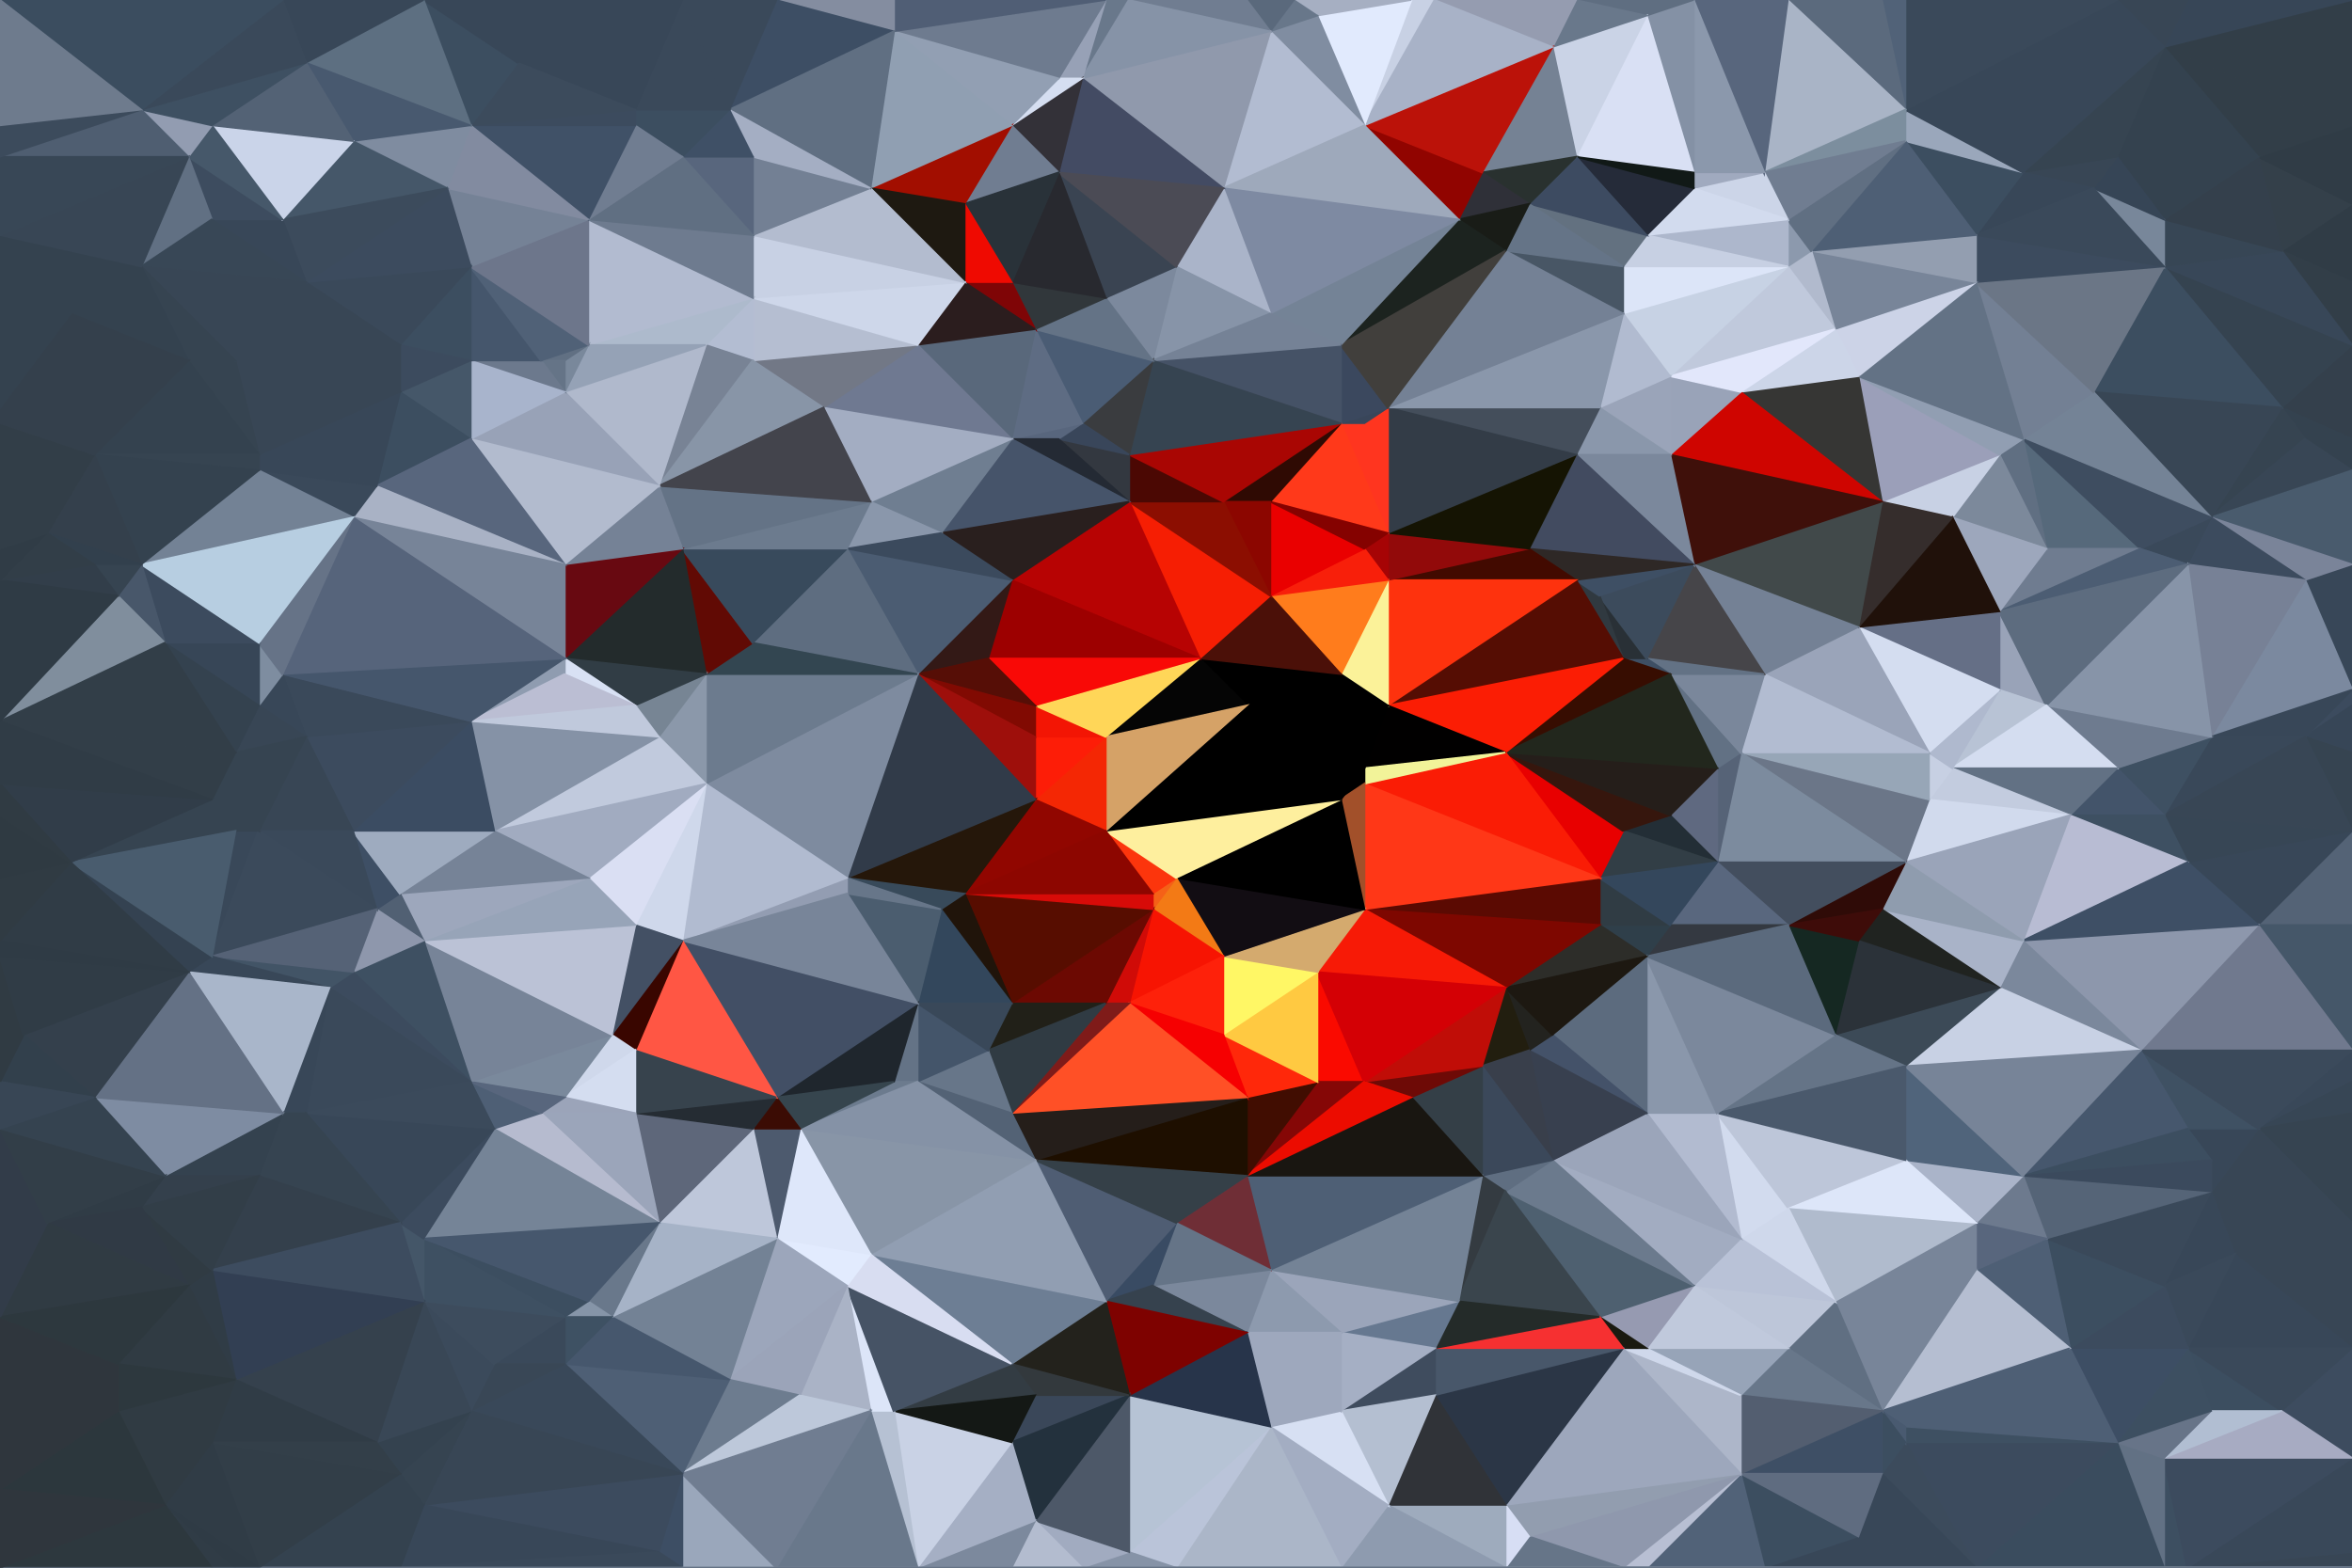<svg
    version='1.1'
    xmlns='http://www.w3.org/2000/svg'
    viewBox='0 0 100 100'
    preserveAspectRatio='none'
    height='1200'
    width='1800'>

        <polygon points=' 100,93 100,99 100,100' style='stroke-width:0.1;stroke:#3c4b5e;fill:#3c4b5e' />
        <polygon points=' 100,86 100,93 100,100' style='stroke-width:0.1;stroke:#bac4d9;fill:#bac4d9' />
        <polygon points=' 100,78 100,86 100,100' style='stroke-width:0.1;stroke:#3c4b5e;fill:#3c4b5e' />
        <polygon points=' 100,71 100,78 100,100' style='stroke-width:0.1;stroke:#384655;fill:#384655' />
        <polygon points=' 100,69 100,71 100,100' style='stroke-width:0.1;stroke:#384655;fill:#384655' />
        <polygon points=' 100,67 100,69 100,100' style='stroke-width:0.1;stroke:#364451;fill:#364451' />
        <polygon points=' 100,59 100,67 100,100' style='stroke-width:0.1;stroke:#364451;fill:#364451' />
        <polygon points=' 100,53 100,59 100,100' style='stroke-width:0.1;stroke:#374554;fill:#374554' />
        <polygon points=' 100,48 100,53 100,100' style='stroke-width:0.1;stroke:#3c4b5e;fill:#3c4b5e' />
        <polygon points=' 100,45 100,48 100,100' style='stroke-width:0.1;stroke:#97a1b6;fill:#97a1b6' />
        <polygon points=' 100,44 100,45 100,100' style='stroke-width:0.1;stroke:#3f3c43;fill:#3f3c43' />
        <polygon points=' 100,36 100,44 100,100' style='stroke-width:0.1;stroke:#3e4d60;fill:#3e4d60' />
        <polygon points=' 100,30 100,36 100,100' style='stroke-width:0.1;stroke:#364451;fill:#364451' />
        <polygon points=' 100,28 100,30 100,100' style='stroke-width:0.1;stroke:#34424f;fill:#34424f' />
        <polygon points=' 100,22 100,28 100,100' style='stroke-width:0.1;stroke:#364451;fill:#364451' />
        <polygon points=' 100,18 100,22 100,100' style='stroke-width:0.1;stroke:#374657;fill:#374657' />
        <polygon points=' 100,13 100,18 100,100' style='stroke-width:0.1;stroke:#a4adc0;fill:#a4adc0' />
        <polygon points=' 100,8 100,13 100,100' style='stroke-width:0.1;stroke:#3a495c;fill:#3a495c' />
        <polygon points=' 100,0 100,8 100,100' style='stroke-width:0.1;stroke:#3a495a;fill:#3a495a' />
        <polygon points=' 98,47 100,45 100,44' style='stroke-width:0.1;stroke:#3c4b5e;fill:#3c4b5e' />
        <polygon points=' 100,45 98,47 100,48' style='stroke-width:0.1;stroke:#374657;fill:#374657' />
        <polygon points=' 98,47 100,53 100,48' style='stroke-width:0.1;stroke:#364451;fill:#364451' />
        <polygon points=' 100,36 98,37 100,44' style='stroke-width:0.1;stroke:#384758;fill:#384758' />
        <polygon points=' 100,28 98,28 100,30' style='stroke-width:0.1;stroke:#34424f;fill:#34424f' />
        <polygon points=' 100,86 97,90 100,93' style='stroke-width:0.1;stroke:#3d4c5f;fill:#3d4c5f' />
        <polygon points=' 97,26 100,28 100,22' style='stroke-width:0.1;stroke:#34404c;fill:#34404c' />
        <polygon points=' 98,28 100,28 97,26' style='stroke-width:0.1;stroke:#34424f;fill:#34424f' />
        <polygon points=' 97,16 100,18 100,13' style='stroke-width:0.1;stroke:#303c46;fill:#303c46' />
        <polygon points=' 100,18 97,16 100,22' style='stroke-width:0.1;stroke:#323e48;fill:#323e48' />
        <polygon points=' 100,67 96,72 100,69' style='stroke-width:0.1;stroke:#394859;fill:#394859' />
        <polygon points=' 96,72 100,71 100,69' style='stroke-width:0.1;stroke:#374655;fill:#374655' />
        <polygon points=' 100,71 96,72 100,78' style='stroke-width:0.1;stroke:#364451;fill:#364451' />
        <polygon points=' 100,53 96,59 100,59' style='stroke-width:0.1;stroke:#546376;fill:#546376' />
        <polygon points=' 96,59 100,67 100,59' style='stroke-width:0.1;stroke:#455769;fill:#455769' />
        <polygon points=' 96,10 97,16 100,13' style='stroke-width:0.1;stroke:#34404a;fill:#34404a' />
        <polygon points=' 100,8 96,10 100,13' style='stroke-width:0.1;stroke:#303c46;fill:#303c46' />
        <polygon points=' 95,80 100,86 100,78' style='stroke-width:0.1;stroke:#384655;fill:#384655' />
        <polygon points=' 94,76 95,80 100,78' style='stroke-width:0.1;stroke:#384655;fill:#384655' />
        <polygon points=' 96,72 94,76 100,78' style='stroke-width:0.1;stroke:#384655;fill:#384655' />
        <polygon points=' 94,76 96,72 94,74' style='stroke-width:0.1;stroke:#384758;fill:#384758' />
        <polygon points=' 98,37 94,47 100,44' style='stroke-width:0.1;stroke:#7b899f;fill:#7b899f' />
        <polygon points=' 94,47 98,47 100,44' style='stroke-width:0.1;stroke:#384758;fill:#384758' />
        <polygon points=' 98,28 97,26 94,33' style='stroke-width:0.1;stroke:#364451;fill:#364451' />
        <polygon points=' 98,28 94,33 100,30' style='stroke-width:0.1;stroke:#384655;fill:#384655' />
        <polygon points=' 94,33 100,36 100,30' style='stroke-width:0.1;stroke:#495b6d;fill:#495b6d' />
        <polygon points=' 100,36 94,33 98,37' style='stroke-width:0.1;stroke:#7a8499;fill:#7a8499' />
        <polygon points=' 100,99 93,100 100,100' style='stroke-width:0.1;stroke:#384655;fill:#384655' />
        <polygon points=' 93,100 100,99 100,93' style='stroke-width:0.1;stroke:#394859;fill:#394859' />
        <polygon points=' 100,86 95,80 93,86' style='stroke-width:0.1;stroke:#384758;fill:#384758' />
        <polygon points=' 97,90 93,86 94,90' style='stroke-width:0.1;stroke:#3c4e60;fill:#3c4e60' />
        <polygon points=' 100,86 93,86 97,90' style='stroke-width:0.1;stroke:#3a495a;fill:#3a495a' />
        <polygon points=' 96,72 93,72 94,74' style='stroke-width:0.1;stroke:#384758;fill:#384758' />
        <polygon points=' 100,53 93,55 96,59' style='stroke-width:0.1;stroke:#384758;fill:#384758' />
        <polygon points=' 94,33 93,36 98,37' style='stroke-width:0.1;stroke:#3c4b5e;fill:#3c4b5e' />
        <polygon points=' 93,36 94,47 98,37' style='stroke-width:0.1;stroke:#778196;fill:#778196' />
        <polygon points=' 93,100 92,100 100,100' style='stroke-width:0.1;stroke:#384758;fill:#384758' />
        <polygon points=' 92,93 92,100 93,100' style='stroke-width:0.1;stroke:#3d4f61;fill:#3d4f61' />
        <polygon points=' 92,93 93,100 100,93' style='stroke-width:0.1;stroke:#3c4b5e;fill:#3c4b5e' />
        <polygon points=' 97,90 92,93 100,93' style='stroke-width:0.1;stroke:#a7abc2;fill:#a7abc2' />
        <polygon points=' 94,90 92,93 97,90' style='stroke-width:0.1;stroke:#b1bed2;fill:#b1bed2' />
        <polygon points=' 92,82 95,80 94,76' style='stroke-width:0.1;stroke:#384758;fill:#384758' />
        <polygon points=' 93,86 95,80 92,82' style='stroke-width:0.1;stroke:#3a495a;fill:#3a495a' />
        <polygon points=' 93,55 100,53 92,52' style='stroke-width:0.1;stroke:#374655;fill:#374655' />
        <polygon points=' 92,52 98,47 94,47' style='stroke-width:0.1;stroke:#394859;fill:#394859' />
        <polygon points=' 100,53 98,47 92,52' style='stroke-width:0.1;stroke:#384655;fill:#384655' />
        <polygon points=' 92,17 97,26 100,22' style='stroke-width:0.1;stroke:#354350;fill:#354350' />
        <polygon points=' 97,16 92,17 100,22' style='stroke-width:0.1;stroke:#384758;fill:#384758' />
        <polygon points=' 97,16 92,14 92,17' style='stroke-width:0.1;stroke:#374655;fill:#374655' />
        <polygon points=' 92,14 97,16 96,10' style='stroke-width:0.1;stroke:#34404c;fill:#34404c' />
        <polygon points=' 96,10 100,8 92,3' style='stroke-width:0.1;stroke:#323e48;fill:#323e48' />
        <polygon points=' 92,3 100,8 100,0' style='stroke-width:0.1;stroke:#323e48;fill:#323e48' />
        <polygon points=' 93,0 92,3 100,0' style='stroke-width:0.1;stroke:#374657;fill:#374657' />
        <polygon points=' 100,67 96,59 91,67' style='stroke-width:0.1;stroke:#70798e;fill:#70798e' />
        <polygon points=' 96,72 91,67 93,72' style='stroke-width:0.1;stroke:#3f5163;fill:#3f5163' />
        <polygon points=' 100,67 91,67 96,72' style='stroke-width:0.1;stroke:#3b4a5b;fill:#3b4a5b' />
        <polygon points=' 91,35 93,36 94,33' style='stroke-width:0.1;stroke:#3a495a;fill:#3a495a' />
        <polygon points=' 92,93 90,92 92,100' style='stroke-width:0.1;stroke:#627184;fill:#627184' />
        <polygon points=' 94,90 90,92 92,93' style='stroke-width:0.1;stroke:#677488;fill:#677488' />
        <polygon points=' 90,92 94,90 93,86' style='stroke-width:0.1;stroke:#3d4f61;fill:#3d4f61' />
        <polygon points=' 94,47 90,49 92,52' style='stroke-width:0.1;stroke:#3e5062;fill:#3e5062' />
        <polygon points=' 90,10 92,14 96,10' style='stroke-width:0.1;stroke:#34424f;fill:#34424f' />
        <polygon points=' 92,3 90,10 96,10' style='stroke-width:0.1;stroke:#34424f;fill:#34424f' />
        <polygon points=' 93,0 90,0 92,3' style='stroke-width:0.1;stroke:#384655;fill:#384655' />
        <polygon points=' 92,17 89,25 97,26' style='stroke-width:0.1;stroke:#3c4e60;fill:#3c4e60' />
        <polygon points=' 89,25 94,33 97,26' style='stroke-width:0.1;stroke:#384655;fill:#384655' />
        <polygon points=' 92,14 89,12 92,17' style='stroke-width:0.1;stroke:#78879a;fill:#78879a' />
        <polygon points=' 89,12 92,14 90,10' style='stroke-width:0.1;stroke:#364556;fill:#364556' />
        <polygon points=' 93,86 88,86 90,92' style='stroke-width:0.1;stroke:#3d4e64;fill:#3d4e64' />
        <polygon points=' 93,86 92,82 88,86' style='stroke-width:0.1;stroke:#3c4b5e;fill:#3c4b5e' />
        <polygon points=' 92,52 90,49 88,52' style='stroke-width:0.1;stroke:#43546a;fill:#43546a' />
        <polygon points=' 93,55 92,52 88,52' style='stroke-width:0.1;stroke:#3e5062;fill:#3e5062' />
        <polygon points=' 87,79 88,86 92,82' style='stroke-width:0.1;stroke:#3c4e60;fill:#3c4e60' />
        <polygon points=' 92,82 94,76 87,79' style='stroke-width:0.1;stroke:#3a495a;fill:#3a495a' />
        <polygon points=' 94,47 87,45 90,49' style='stroke-width:0.1;stroke:#6e7b8f;fill:#6e7b8f' />
        <polygon points=' 94,47 93,36 87,45' style='stroke-width:0.1;stroke:#8794a8;fill:#8794a8' />
        <polygon points=' 93,72 91,67 86,75' style='stroke-width:0.1;stroke:#46576d;fill:#46576d' />
        <polygon points=' 94,76 86,75 87,79' style='stroke-width:0.1;stroke:#556477;fill:#556477' />
        <polygon points=' 86,75 94,74 93,72' style='stroke-width:0.1;stroke:#3c4e60;fill:#3c4e60' />
        <polygon points=' 94,76 94,74 86,75' style='stroke-width:0.1;stroke:#3b4a5d;fill:#3b4a5d' />
        <polygon points=' 86,60 93,55 88,52' style='stroke-width:0.1;stroke:#b8bcd3;fill:#b8bcd3' />
        <polygon points=' 91,67 96,59 86,60' style='stroke-width:0.1;stroke:#8d97ac;fill:#8d97ac' />
        <polygon points=' 96,59 93,55 86,60' style='stroke-width:0.1;stroke:#3e4f65;fill:#3e4f65' />
        <polygon points=' 87,35 91,35 86,28' style='stroke-width:0.1;stroke:#56697b;fill:#56697b' />
        <polygon points=' 94,33 89,25 86,28' style='stroke-width:0.1;stroke:#748396;fill:#748396' />
        <polygon points=' 91,35 94,33 86,28' style='stroke-width:0.1;stroke:#3e4d60;fill:#3e4d60' />
        <polygon points=' 90,10 86,11 89,12' style='stroke-width:0.1;stroke:#384655;fill:#384655' />
        <polygon points=' 86,11 90,10 92,3' style='stroke-width:0.1;stroke:#364451;fill:#364451' />
        <polygon points=' 91,67 86,60 85,63' style='stroke-width:0.1;stroke:#7b889c;fill:#7b889c' />
        <polygon points=' 87,45 85,39 85,44' style='stroke-width:0.1;stroke:#99a3b8;fill:#99a3b8' />
        <polygon points=' 91,35 87,35 85,39' style='stroke-width:0.1;stroke:#6f7c90;fill:#6f7c90' />
        <polygon points=' 93,36 91,35 85,39' style='stroke-width:0.1;stroke:#4c5d73;fill:#4c5d73' />
        <polygon points=' 87,45 93,36 85,39' style='stroke-width:0.1;stroke:#5d6c7f;fill:#5d6c7f' />
        <polygon points=' 86,28 85,29 87,35' style='stroke-width:0.1;stroke:#606f82;fill:#606f82' />
        <polygon points=' 90,92 84,100 92,100' style='stroke-width:0.1;stroke:#3a4c5e;fill:#3a4c5e' />
        <polygon points=' 92,100 84,100 100,100' style='stroke-width:0.1;stroke:#3c4b5c;fill:#3c4b5c' />
        <polygon points=' 88,86 87,79 84,81' style='stroke-width:0.1;stroke:#4e5f75;fill:#4e5f75' />
        <polygon points=' 84,78 87,79 86,75' style='stroke-width:0.1;stroke:#6d7a8e;fill:#6d7a8e' />
        <polygon points=' 84,81 87,79 84,78' style='stroke-width:0.1;stroke:#58667d;fill:#58667d' />
        <polygon points=' 86,28 89,25 84,18' style='stroke-width:0.1;stroke:#738094;fill:#738094' />
        <polygon points=' 84,18 89,25 92,17' style='stroke-width:0.1;stroke:#6b7686;fill:#6b7686' />
        <polygon points=' 89,12 86,11 84,15' style='stroke-width:0.1;stroke:#384758;fill:#384758' />
        <polygon points=' 84,15 84,18 92,17' style='stroke-width:0.1;stroke:#3c4b5e;fill:#3c4b5e' />
        <polygon points=' 89,12 84,15 92,17' style='stroke-width:0.1;stroke:#3a495a;fill:#3a495a' />
        <polygon points=' 83,49 87,45 85,44' style='stroke-width:0.1;stroke:#b8c3d5;fill:#b8c3d5' />
        <polygon points=' 83,49 90,49 87,45' style='stroke-width:0.1;stroke:#d4ddf0;fill:#d4ddf0' />
        <polygon points=' 83,49 88,52 90,49' style='stroke-width:0.1;stroke:#627184;fill:#627184' />
        <polygon points=' 85,29 83,33 87,35' style='stroke-width:0.1;stroke:#7c899b;fill:#7c899b' />
        <polygon points=' 83,33 85,39 87,35' style='stroke-width:0.1;stroke:#9da7bc;fill:#9da7bc' />
        <polygon points=' 83,49 82,51 88,52' style='stroke-width:0.1;stroke:#c3ccdf;fill:#c3ccdf' />
        <polygon points=' 82,48 82,51 83,49' style='stroke-width:0.1;stroke:#c7d0e3;fill:#c7d0e3' />
        <polygon points=' 85,44 82,48 83,49' style='stroke-width:0.1;stroke:#afb9ce;fill:#afb9ce' />
        <polygon points=' 84,100 90,92 81,92' style='stroke-width:0.1;stroke:#3c4b5e;fill:#3c4b5e' />
        <polygon points=' 90,92 81,91 81,92' style='stroke-width:0.1;stroke:#3e5062;fill:#3e5062' />
        <polygon points=' 90,92 88,86 81,91' style='stroke-width:0.1;stroke:#4e5f75;fill:#4e5f75' />
        <polygon points=' 84,78 86,75 81,74' style='stroke-width:0.1;stroke:#aab4c9;fill:#aab4c9' />
        <polygon points=' 86,75 81,68 81,74' style='stroke-width:0.1;stroke:#50647b;fill:#50647b' />
        <polygon points=' 81,68 91,67 85,63' style='stroke-width:0.1;stroke:#c8d1e4;fill:#c8d1e4' />
        <polygon points=' 86,75 91,67 81,68' style='stroke-width:0.1;stroke:#778498;fill:#778498' />
        <polygon points=' 82,51 81,55 88,52' style='stroke-width:0.1;stroke:#d1daed;fill:#d1daed' />
        <polygon points=' 81,55 86,60 88,52' style='stroke-width:0.1;stroke:#9aa4b9;fill:#9aa4b9' />
        <polygon points=' 81,9 84,15 86,11' style='stroke-width:0.1;stroke:#3c4e60;fill:#3c4e60' />
        <polygon points=' 81,7 81,9 86,11' style='stroke-width:0.1;stroke:#9aa7bb;fill:#9aa7bb' />
        <polygon points=' 90,0 81,7 92,3' style='stroke-width:0.1;stroke:#384758;fill:#384758' />
        <polygon points=' 81,7 86,11 92,3' style='stroke-width:0.1;stroke:#384758;fill:#384758' />
        <polygon points=' 81,0 81,7 90,0' style='stroke-width:0.1;stroke:#3a495a;fill:#3a495a' />
        <polygon points=' 81,92 80,94 84,100' style='stroke-width:0.1;stroke:#3c4b5c;fill:#3c4b5c' />
        <polygon points=' 80,90 88,86 84,81' style='stroke-width:0.1;stroke:#b5bed1;fill:#b5bed1' />
        <polygon points=' 88,86 80,90 81,91' style='stroke-width:0.1;stroke:#4e5f75;fill:#4e5f75' />
        <polygon points=' 80,90 81,92 81,91' style='stroke-width:0.1;stroke:#495a70;fill:#495a70' />
        <polygon points=' 80,94 81,92 80,90' style='stroke-width:0.1;stroke:#3c4e60;fill:#3c4e60' />
        <polygon points=' 86,60 80,58 85,63' style='stroke-width:0.1;stroke:#a9b3c8;fill:#a9b3c8' />
        <polygon points=' 81,55 80,58 86,60' style='stroke-width:0.1;stroke:#8f9cae;fill:#8f9cae' />
        <polygon points=' 85,29 80,32 83,33' style='stroke-width:0.1;stroke:#c8d1e4;fill:#c8d1e4' />
        <polygon points=' 81,0 80,0 81,7' style='stroke-width:0.1;stroke:#516278;fill:#516278' />
        <polygon points=' 80,94 79,98 84,100' style='stroke-width:0.1;stroke:#384758;fill:#384758' />
        <polygon points=' 85,63 80,58 79,60' style='stroke-width:0.1;stroke:#202320;fill:#202320' />
        <polygon points=' 79,40 85,44 85,39' style='stroke-width:0.1;stroke:#656f86;fill:#656f86' />
        <polygon points=' 82,48 85,44 79,40' style='stroke-width:0.1;stroke:#d4ddf0;fill:#d4ddf0' />
        <polygon points=' 83,33 79,40 85,39' style='stroke-width:0.1;stroke:#20110a;fill:#20110a' />
        <polygon points=' 79,40 83,33 80,32' style='stroke-width:0.1;stroke:#352d2c;fill:#352d2c' />
        <polygon points=' 80,32 85,29 79,24' style='stroke-width:0.1;stroke:#9b9fb9;fill:#9b9fb9' />
        <polygon points=' 85,29 86,28 79,24' style='stroke-width:0.1;stroke:#919eb2;fill:#919eb2' />
        <polygon points=' 86,28 84,18 79,24' style='stroke-width:0.1;stroke:#637285;fill:#637285' />
        <polygon points=' 84,81 78,83 80,90' style='stroke-width:0.1;stroke:#788599;fill:#788599' />
        <polygon points=' 78,83 84,81 84,78' style='stroke-width:0.1;stroke:#788599;fill:#788599' />
        <polygon points=' 85,63 78,66 81,68' style='stroke-width:0.1;stroke:#3c4a57;fill:#3c4a57' />
        <polygon points=' 78,66 85,63 79,60' style='stroke-width:0.1;stroke:#2b3239;fill:#2b3239' />
        <polygon points=' 78,21 79,24 84,18' style='stroke-width:0.1;stroke:#ccd3e7;fill:#ccd3e7' />
        <polygon points=' 77,16 78,21 84,18' style='stroke-width:0.1;stroke:#788599;fill:#788599' />
        <polygon points=' 84,15 77,16 84,18' style='stroke-width:0.1;stroke:#939eb0;fill:#939eb0' />
        <polygon points=' 84,15 81,9 77,16' style='stroke-width:0.1;stroke:#4e5f75;fill:#4e5f75' />
        <polygon points=' 78,83 76,86 80,90' style='stroke-width:0.1;stroke:#606f82;fill:#606f82' />
        <polygon points=' 76,77 78,83 84,78' style='stroke-width:0.1;stroke:#b0bbcd;fill:#b0bbcd' />
        <polygon points=' 81,74 76,77 84,78' style='stroke-width:0.1;stroke:#dde6f9;fill:#dde6f9' />
        <polygon points=' 79,60 76,59 78,66' style='stroke-width:0.1;stroke:#152822;fill:#152822' />
        <polygon points=' 76,59 80,58 81,55' style='stroke-width:0.1;stroke:#2f0b07;fill:#2f0b07' />
        <polygon points=' 79,60 80,58 76,59' style='stroke-width:0.1;stroke:#3e0c09;fill:#3e0c09' />
        <polygon points=' 77,16 76,17 78,21' style='stroke-width:0.1;stroke:#b1bacd;fill:#b1bacd' />
        <polygon points=' 77,16 76,14 76,17' style='stroke-width:0.1;stroke:#8c99ad;fill:#8c99ad' />
        <polygon points=' 81,9 76,14 77,16' style='stroke-width:0.1;stroke:#606f82;fill:#606f82' />
        <polygon points=' 80,0 76,0 81,7' style='stroke-width:0.1;stroke:#5b6a7d;fill:#5b6a7d' />
        <polygon points=' 79,98 75,100 84,100' style='stroke-width:0.1;stroke:#384758;fill:#384758' />
        <polygon points=' 84,100 75,100 100,100' style='stroke-width:0.1;stroke:#384758;fill:#384758' />
        <polygon points=' 82,48 79,40 75,43' style='stroke-width:0.1;stroke:#9aa4b9;fill:#9aa4b9' />
        <polygon points=' 76,0 75,11 81,7' style='stroke-width:0.1;stroke:#a9b4c6;fill:#a9b4c6' />
        <polygon points=' 75,11 81,9 81,7' style='stroke-width:0.1;stroke:#7c8e9e;fill:#7c8e9e' />
        <polygon points=' 76,14 81,9 75,11' style='stroke-width:0.1;stroke:#707d91;fill:#707d91' />
        <polygon points=' 74,94 80,94 80,90' style='stroke-width:0.1;stroke:#3e4f65;fill:#3e4f65' />
        <polygon points=' 79,98 74,94 75,100' style='stroke-width:0.1;stroke:#3c4e60;fill:#3c4e60' />
        <polygon points=' 79,98 80,94 74,94' style='stroke-width:0.1;stroke:#5f6c80;fill:#5f6c80' />
        <polygon points=' 76,86 74,89 80,90' style='stroke-width:0.1;stroke:#68778a;fill:#68778a' />
        <polygon points=' 74,89 74,94 80,90' style='stroke-width:0.1;stroke:#535e70;fill:#535e70' />
        <polygon points=' 74,79 78,83 76,77' style='stroke-width:0.1;stroke:#cfd8eb;fill:#cfd8eb' />
        <polygon points=' 74,48 81,55 82,51' style='stroke-width:0.1;stroke:#6b7688;fill:#6b7688' />
        <polygon points=' 82,48 74,48 82,51' style='stroke-width:0.1;stroke:#97a6b7;fill:#97a6b7' />
        <polygon points=' 82,48 75,43 74,48' style='stroke-width:0.1;stroke:#b2bcd1;fill:#b2bcd1' />
        <polygon points=' 79,24 74,25 80,32' style='stroke-width:0.1;stroke:#363634;fill:#363634' />
        <polygon points=' 79,24 78,21 74,25' style='stroke-width:0.1;stroke:#ccd5e8;fill:#ccd5e8' />
        <polygon points=' 76,77 73,71 74,79' style='stroke-width:0.1;stroke:#d2dbee;fill:#d2dbee' />
        <polygon points=' 81,74 73,71 76,77' style='stroke-width:0.1;stroke:#bdc6d9;fill:#bdc6d9' />
        <polygon points=' 78,66 73,71 81,68' style='stroke-width:0.1;stroke:#657487;fill:#657487' />
        <polygon points=' 73,71 81,74 81,68' style='stroke-width:0.1;stroke:#4a596c;fill:#4a596c' />
        <polygon points=' 73,55 81,55 74,48' style='stroke-width:0.1;stroke:#7c8b9e;fill:#7c8b9e' />
        <polygon points=' 81,55 73,55 76,59' style='stroke-width:0.1;stroke:#434e5e;fill:#434e5e' />
        <polygon points=' 74,48 73,49 73,55' style='stroke-width:0.1;stroke:#566377;fill:#566377' />
        <polygon points=' 78,83 72,82 76,86' style='stroke-width:0.1;stroke:#bdc6d9;fill:#bdc6d9' />
        <polygon points=' 78,83 74,79 72,82' style='stroke-width:0.1;stroke:#b9c2d7;fill:#b9c2d7' />
        <polygon points=' 72,36 79,40 80,32' style='stroke-width:0.1;stroke:#41494a;fill:#41494a' />
        <polygon points=' 72,36 75,43 79,40' style='stroke-width:0.1;stroke:#748195;fill:#748195' />
        <polygon points=' 72,12 76,14 75,11' style='stroke-width:0.1;stroke:#ccd5e8;fill:#ccd5e8' />
        <polygon points=' 72,11 72,12 75,11' style='stroke-width:0.1;stroke:#a0aabf;fill:#a0aabf' />
        <polygon points=' 72,0 75,11 76,0' style='stroke-width:0.1;stroke:#58667d;fill:#58667d' />
        <polygon points=' 72,0 72,11 75,11' style='stroke-width:0.1;stroke:#8b98ac;fill:#8b98ac' />
        <polygon points=' 73,55 71,59 76,59' style='stroke-width:0.1;stroke:#59677e;fill:#59677e' />
        <polygon points=' 71,52 73,55 73,49' style='stroke-width:0.1;stroke:#5f6980;fill:#5f6980' />
        <polygon points=' 74,48 71,43 73,49' style='stroke-width:0.1;stroke:#627184;fill:#627184' />
        <polygon points=' 75,43 71,43 74,48' style='stroke-width:0.1;stroke:#7a879b;fill:#7a879b' />
        <polygon points=' 74,25 71,29 80,32' style='stroke-width:0.1;stroke:#cf0500;fill:#cf0500' />
        <polygon points=' 71,29 72,36 80,32' style='stroke-width:0.1;stroke:#3f100a;fill:#3f100a' />
        <polygon points=' 74,25 71,24 71,29' style='stroke-width:0.1;stroke:#99a3b8;fill:#99a3b8' />
        <polygon points=' 78,21 76,17 71,24' style='stroke-width:0.1;stroke:#c0c9dc;fill:#c0c9dc' />
        <polygon points=' 74,25 78,21 71,24' style='stroke-width:0.1;stroke:#e2e7fb;fill:#e2e7fb' />
        <polygon points=' 70,100 75,100 74,94' style='stroke-width:0.1;stroke:#516278;fill:#516278' />
        <polygon points=' 75,100 70,100 100,100' style='stroke-width:0.1;stroke:#384655;fill:#384655' />
        <polygon points=' 70,86 74,89 76,86' style='stroke-width:0.1;stroke:#97a4b8;fill:#97a4b8' />
        <polygon points=' 72,82 70,86 76,86' style='stroke-width:0.1;stroke:#c0c9dc;fill:#c0c9dc' />
        <polygon points=' 73,71 70,71 74,79' style='stroke-width:0.1;stroke:#b2bbd0;fill:#b2bbd0' />
        <polygon points=' 73,71 70,61 70,71' style='stroke-width:0.1;stroke:#8a97ab;fill:#8a97ab' />
        <polygon points=' 78,66 70,61 73,71' style='stroke-width:0.1;stroke:#7b889c;fill:#7b889c' />
        <polygon points=' 70,61 76,59 71,59' style='stroke-width:0.1;stroke:#343941;fill:#343941' />
        <polygon points=' 78,66 76,59 70,61' style='stroke-width:0.1;stroke:#5b6a7d;fill:#5b6a7d' />
        <polygon points=' 75,43 72,36 70,42' style='stroke-width:0.1;stroke:#464549;fill:#464549' />
        <polygon points=' 71,43 75,43 70,42' style='stroke-width:0.1;stroke:#637285;fill:#637285' />
        <polygon points=' 76,14 70,15 76,17' style='stroke-width:0.1;stroke:#adb7cc;fill:#adb7cc' />
        <polygon points=' 76,14 72,12 70,15' style='stroke-width:0.1;stroke:#d2dbee;fill:#d2dbee' />
        <polygon points=' 70,1 72,11 72,0' style='stroke-width:0.1;stroke:#8491a5;fill:#8491a5' />
        <polygon points=' 69,100 70,100 74,94' style='stroke-width:0.1;stroke:#b8bfd3;fill:#b8bfd3' />
        <polygon points=' 70,100 69,100 100,100' style='stroke-width:0.1;stroke:#384758;fill:#384758' />
        <polygon points=' 74,89 69,86 74,94' style='stroke-width:0.1;stroke:#adb6c9;fill:#adb6c9' />
        <polygon points=' 69,86 74,89 70,86' style='stroke-width:0.1;stroke:#cfd8eb;fill:#cfd8eb' />
        <polygon points=' 73,55 71,52 69,53' style='stroke-width:0.1;stroke:#232e36;fill:#232e36' />
        <polygon points=' 69,42 71,43 70,42' style='stroke-width:0.1;stroke:#3e4f64;fill:#3e4f64' />
        <polygon points=' 69,20 71,24 76,17' style='stroke-width:0.1;stroke:#c7d2e4;fill:#c7d2e4' />
        <polygon points=' 69,17 69,20 76,17' style='stroke-width:0.1;stroke:#dce5f8;fill:#dce5f8' />
        <polygon points=' 70,15 69,17 76,17' style='stroke-width:0.1;stroke:#c7d0e3;fill:#c7d0e3' />
        <polygon points=' 68,84 70,86 72,82' style='stroke-width:0.1;stroke:#969ab1;fill:#969ab1' />
        <polygon points=' 69,86 70,86 68,84' style='stroke-width:0.1;stroke:#1a1a10;fill:#1a1a10' />
        <polygon points=' 70,61 71,59 68,59' style='stroke-width:0.1;stroke:#2f3f4a;fill:#2f3f4a' />
        <polygon points=' 71,59 68,56 68,59' style='stroke-width:0.1;stroke:#303c44;fill:#303c44' />
        <polygon points=' 68,56 73,55 69,53' style='stroke-width:0.1;stroke:#323e46;fill:#323e46' />
        <polygon points=' 71,59 73,55 68,56' style='stroke-width:0.1;stroke:#34475c;fill:#34475c' />
        <polygon points=' 68,38 69,42 70,42' style='stroke-width:0.1;stroke:#293036;fill:#293036' />
        <polygon points=' 72,36 68,38 70,42' style='stroke-width:0.1;stroke:#3c4b5c;fill:#3c4b5c' />
        <polygon points=' 71,24 68,26 71,29' style='stroke-width:0.1;stroke:#9aa4b9;fill:#9aa4b9' />
        <polygon points=' 68,26 71,24 69,20' style='stroke-width:0.1;stroke:#b1bbd0;fill:#b1bbd0' />
        <polygon points=' 69,42 68,38 67,37' style='stroke-width:0.1;stroke:#303940;fill:#303940' />
        <polygon points=' 72,36 67,37 68,38' style='stroke-width:0.1;stroke:#3e4f64;fill:#3e4f64' />
        <polygon points=' 68,26 67,29 71,29' style='stroke-width:0.1;stroke:#8a97ab;fill:#8a97ab' />
        <polygon points=' 72,36 71,29 67,29' style='stroke-width:0.1;stroke:#7b889c;fill:#7b889c' />
        <polygon points=' 72,11 70,1 67,10' style='stroke-width:0.1;stroke:#d9e0f4;fill:#d9e0f4' />
        <polygon points=' 67,10 70,15 72,12' style='stroke-width:0.1;stroke:#252b39;fill:#252b39' />
        <polygon points=' 72,11 67,10 72,12' style='stroke-width:0.1;stroke:#111917;fill:#111917' />
        <polygon points=' 67,0 70,1 72,0' style='stroke-width:0.1;stroke:#5f6e81;fill:#5f6e81' />
        <polygon points=' 66,74 72,82 74,79' style='stroke-width:0.1;stroke:#a2acc1;fill:#a2acc1' />
        <polygon points=' 70,71 66,74 74,79' style='stroke-width:0.1;stroke:#9ba5ba;fill:#9ba5ba' />
        <polygon points=' 66,66 70,71 70,61' style='stroke-width:0.1;stroke:#5c6b7e;fill:#5c6b7e' />
        <polygon points=' 66,3 67,10 70,1' style='stroke-width:0.1;stroke:#cad3e6;fill:#cad3e6' />
        <polygon points=' 67,0 66,3 70,1' style='stroke-width:0.1;stroke:#69788b;fill:#69788b' />
        <polygon points=' 65,98 69,100 74,94' style='stroke-width:0.1;stroke:#8f98ad;fill:#8f98ad' />
        <polygon points=' 70,71 66,66 65,67' style='stroke-width:0.1;stroke:#445269;fill:#445269' />
        <polygon points=' 66,74 70,71 65,67' style='stroke-width:0.1;stroke:#38404f;fill:#38404f' />
        <polygon points=' 65,35 72,36 67,29' style='stroke-width:0.1;stroke:#424b60;fill:#424b60' />
        <polygon points=' 67,37 72,36 65,35' style='stroke-width:0.1;stroke:#2e2826;fill:#2e2826' />
        <polygon points=' 69,17 70,15 65,13' style='stroke-width:0.1;stroke:#637180;fill:#637180' />
        <polygon points=' 70,15 67,10 65,13' style='stroke-width:0.1;stroke:#3d4b61;fill:#3d4b61' />
        <polygon points=' 69,100 65,98 64,100' style='stroke-width:0.1;stroke:#667588;fill:#667588' />
        <polygon points=' 69,100 64,100 100,100' style='stroke-width:0.1;stroke:#3a495a;fill:#3a495a' />
        <polygon points=' 64,96 65,98 74,94' style='stroke-width:0.1;stroke:#929daf;fill:#929daf' />
        <polygon points=' 69,86 64,96 74,94' style='stroke-width:0.1;stroke:#9da7bc;fill:#9da7bc' />
        <polygon points=' 65,98 64,96 64,100' style='stroke-width:0.1;stroke:#d7def4;fill:#d7def4' />
        <polygon points=' 64,76 68,84 72,82' style='stroke-width:0.1;stroke:#4e6070;fill:#4e6070' />
        <polygon points=' 66,74 64,76 72,82' style='stroke-width:0.1;stroke:#6b7a8d;fill:#6b7a8d' />
        <polygon points=' 65,67 66,66 64,63' style='stroke-width:0.1;stroke:#23231f;fill:#23231f' />
        <polygon points=' 68,59 64,63 70,61' style='stroke-width:0.1;stroke:#2d2d29;fill:#2d2d29' />
        <polygon points=' 64,63 66,66 70,61' style='stroke-width:0.1;stroke:#1d1811;fill:#1d1811' />
        <polygon points=' 69,53 64,48 68,56' style='stroke-width:0.1;stroke:#e80000;fill:#e80000' />
        <polygon points=' 71,43 69,42 64,48' style='stroke-width:0.1;stroke:#370d01;fill:#370d01' />
        <polygon points=' 71,52 64,48 69,53' style='stroke-width:0.1;stroke:#36160d;fill:#36160d' />
        <polygon points=' 64,48 71,52 73,49' style='stroke-width:0.1;stroke:#251e1a;fill:#251e1a' />
        <polygon points=' 71,43 64,48 73,49' style='stroke-width:0.1;stroke:#22271d;fill:#22271d' />
        <polygon points=' 69,17 64,16 69,20' style='stroke-width:0.1;stroke:#485665;fill:#485665' />
        <polygon points=' 64,16 69,17 65,13' style='stroke-width:0.1;stroke:#657487;fill:#657487' />
        <polygon points=' 66,74 63,75 64,76' style='stroke-width:0.1;stroke:#5f6e81;fill:#5f6e81' />
        <polygon points=' 64,63 63,68 65,67' style='stroke-width:0.1;stroke:#221e0f;fill:#221e0f' />
        <polygon points=' 66,74 65,67 63,68' style='stroke-width:0.1;stroke:#393f4b;fill:#393f4b' />
        <polygon points=' 63,75 66,74 63,68' style='stroke-width:0.1;stroke:#3b485a;fill:#3b485a' />
        <polygon points=' 66,3 63,11 67,10' style='stroke-width:0.1;stroke:#758294;fill:#758294' />
        <polygon points=' 63,11 65,13 67,10' style='stroke-width:0.1;stroke:#29312f;fill:#29312f' />
        <polygon points=' 64,76 63,75 62,83' style='stroke-width:0.1;stroke:#343b41;fill:#343b41' />
        <polygon points=' 68,84 64,76 62,83' style='stroke-width:0.1;stroke:#3a454d;fill:#3a454d' />
        <polygon points=' 65,13 63,11 62,14' style='stroke-width:0.1;stroke:#2f3038;fill:#2f3038' />
        <polygon points=' 64,16 65,13 62,14' style='stroke-width:0.1;stroke:#191c17;fill:#191c17' />
        <polygon points=' 61,89 64,96 69,86' style='stroke-width:0.1;stroke:#2b3646;fill:#2b3646' />
        <polygon points=' 61,86 61,89 69,86' style='stroke-width:0.1;stroke:#48576a;fill:#48576a' />
        <polygon points=' 68,84 61,86 69,86' style='stroke-width:0.1;stroke:#f63031;fill:#f63031' />
        <polygon points=' 68,84 62,83 61,86' style='stroke-width:0.1;stroke:#242b29;fill:#242b29' />
        <polygon points=' 67,0 61,0 66,3' style='stroke-width:0.1;stroke:#959cb0;fill:#959cb0' />
        <polygon points=' 63,75 63,68 60,70' style='stroke-width:0.1;stroke:#343f47;fill:#343f47' />
        <polygon points=' 59,96 64,100 64,96' style='stroke-width:0.1;stroke:#9eabbd;fill:#9eabbd' />
        <polygon points=' 61,89 59,96 64,96' style='stroke-width:0.1;stroke:#303338;fill:#303338' />
        <polygon points=' 69,42 67,37 59,45' style='stroke-width:0.1;stroke:#550d03;fill:#550d03' />
        <polygon points=' 64,48 69,42 59,45' style='stroke-width:0.1;stroke:#fb1d04;fill:#fb1d04' />
        <polygon points=' 59,37 67,37 65,35' style='stroke-width:0.1;stroke:#420a00;fill:#420a00' />
        <polygon points=' 59,37 59,45 67,37' style='stroke-width:0.1;stroke:#fe320d;fill:#fe320d' />
        <polygon points=' 65,35 59,34 59,37' style='stroke-width:0.1;stroke:#920a0a;fill:#920a0a' />
        <polygon points=' 65,35 67,29 59,34' style='stroke-width:0.1;stroke:#151403;fill:#151403' />
        <polygon points=' 67,29 68,26 59,26' style='stroke-width:0.1;stroke:#444e5b;fill:#444e5b' />
        <polygon points=' 59,34 67,29 59,26' style='stroke-width:0.1;stroke:#333c47;fill:#333c47' />
        <polygon points=' 59,26 68,26 69,20' style='stroke-width:0.1;stroke:#8a97ab;fill:#8a97ab' />
        <polygon points=' 64,16 59,26 69,20' style='stroke-width:0.1;stroke:#748195;fill:#748195' />
        <polygon points=' 63,68 58,69 60,70' style='stroke-width:0.1;stroke:#6e0a06;fill:#6e0a06' />
        <polygon points=' 64,63 58,69 63,68' style='stroke-width:0.1;stroke:#c00d07;fill:#c00d07' />
        <polygon points=' 58,58 68,59 68,56' style='stroke-width:0.1;stroke:#5b0a02;fill:#5b0a02' />
        <polygon points=' 64,63 68,59 58,58' style='stroke-width:0.1;stroke:#7e0700;fill:#7e0700' />
        <polygon points=' 64,48 58,50 68,56' style='stroke-width:0.1;stroke:#fa1c05;fill:#fa1c05' />
        <polygon points=' 58,50 58,58 68,56' style='stroke-width:0.1;stroke:#ff3717;fill:#ff3717' />
        <polygon points=' 64,48 59,45 58,49' style='stroke-width:0.1;stroke:#010000;fill:#010000' />
        <polygon points=' 58,50 64,48 58,49' style='stroke-width:0.1;stroke:#f2f399;fill:#f2f399' />
        <polygon points=' 59,34 58,35 59,37' style='stroke-width:0.1;stroke:#a60405;fill:#a60405' />
        <polygon points=' 58,27 59,34 59,26' style='stroke-width:0.1;stroke:#ff351f;fill:#ff351f' />
        <polygon points=' 63,11 58,8 62,14' style='stroke-width:0.1;stroke:#910400;fill:#910400' />
        <polygon points=' 61,0 60,0 58,8' style='stroke-width:0.1;stroke:#c8d1e4;fill:#c8d1e4' />
        <polygon points=' 58,8 63,11 66,3' style='stroke-width:0.1;stroke:#bb1209;fill:#bb1209' />
        <polygon points=' 61,0 58,8 66,3' style='stroke-width:0.1;stroke:#a8b2c7;fill:#a8b2c7' />
        <polygon points=' 57,100 64,100 59,96' style='stroke-width:0.1;stroke:#8e9baf;fill:#8e9baf' />
        <polygon points=' 64,100 57,100 100,100' style='stroke-width:0.1;stroke:#576679;fill:#576679' />
        <polygon points=' 57,90 61,89 61,86' style='stroke-width:0.1;stroke:#3f4c5e;fill:#3f4c5e' />
        <polygon points=' 61,89 57,90 59,96' style='stroke-width:0.1;stroke:#b4bfd1;fill:#b4bfd1' />
        <polygon points=' 57,85 61,86 62,83' style='stroke-width:0.1;stroke:#667890;fill:#667890' />
        <polygon points=' 57,85 57,90 61,86' style='stroke-width:0.1;stroke:#a5afc4;fill:#a5afc4' />
        <polygon points=' 58,49 57,51 58,50' style='stroke-width:0.1;stroke:#000000;fill:#000000' />
        <polygon points=' 57,51 58,58 58,50' style='stroke-width:0.1;stroke:#a2502a;fill:#a2502a' />
        <polygon points=' 57,43 59,45 59,37' style='stroke-width:0.1;stroke:#fbf299;fill:#fbf299' />
        <polygon points=' 59,34 58,27 57,27' style='stroke-width:0.1;stroke:#ff351f;fill:#ff351f' />
        <polygon points=' 57,27 58,27 59,26' style='stroke-width:0.1;stroke:#39465a;fill:#39465a' />
        <polygon points=' 57,27 59,26 57,22' style='stroke-width:0.1;stroke:#3b485e;fill:#3b485e' />
        <polygon points=' 62,14 57,22 64,16' style='stroke-width:0.1;stroke:#1c231f;fill:#1c231f' />
        <polygon points=' 57,22 59,26 64,16' style='stroke-width:0.1;stroke:#413f3c;fill:#413f3c' />
        <polygon points=' 58,69 56,62 56,69' style='stroke-width:0.1;stroke:#fa0a00;fill:#fa0a00' />
        <polygon points=' 56,62 64,63 58,58' style='stroke-width:0.1;stroke:#f71a06;fill:#f71a06' />
        <polygon points=' 58,69 64,63 56,62' style='stroke-width:0.1;stroke:#d40005;fill:#d40005' />
        <polygon points=' 56,1 58,8 60,0' style='stroke-width:0.1;stroke:#e1eafd;fill:#e1eafd' />
        <polygon points=' 55,0 56,1 60,0' style='stroke-width:0.1;stroke:#a6afc2;fill:#a6afc2' />
        <polygon points=' 59,96 57,90 54,91' style='stroke-width:0.1;stroke:#d7e0f3;fill:#d7e0f3' />
        <polygon points=' 57,100 59,96 54,91' style='stroke-width:0.1;stroke:#a3adc2;fill:#a3adc2' />
        <polygon points=' 54,81 57,85 62,83' style='stroke-width:0.1;stroke:#9ba5ba;fill:#9ba5ba' />
        <polygon points=' 63,75 54,81 62,83' style='stroke-width:0.1;stroke:#748396;fill:#748396' />
        <polygon points=' 54,38 57,43 59,37' style='stroke-width:0.1;stroke:#ff7c1c;fill:#ff7c1c' />
        <polygon points=' 58,35 54,38 59,37' style='stroke-width:0.1;stroke:#f81f0a;fill:#f81f0a' />
        <polygon points=' 54,32 54,38 58,35' style='stroke-width:0.1;stroke:#ea0000;fill:#ea0000' />
        <polygon points=' 54,32 59,34 57,27' style='stroke-width:0.1;stroke:#ff391a;fill:#ff391a' />
        <polygon points=' 58,35 59,34 54,32' style='stroke-width:0.1;stroke:#850200;fill:#850200' />
        <polygon points=' 62,14 54,20 57,22' style='stroke-width:0.1;stroke:#748396;fill:#748396' />
        <polygon points=' 56,1 54,2 58,8' style='stroke-width:0.1;stroke:#808da1;fill:#808da1' />
        <polygon points=' 56,1 55,0 54,2' style='stroke-width:0.1;stroke:#68778a;fill:#68778a' />
        <polygon points=' 57,85 54,81 53,85' style='stroke-width:0.1;stroke:#8d9aae;fill:#8d9aae' />
        <polygon points=' 54,91 57,90 53,85' style='stroke-width:0.1;stroke:#9ea8bd;fill:#9ea8bd' />
        <polygon points=' 57,90 57,85 53,85' style='stroke-width:0.1;stroke:#9ea8bd;fill:#9ea8bd' />
        <polygon points=' 54,81 63,75 53,75' style='stroke-width:0.1;stroke:#4e5f75;fill:#4e5f75' />
        <polygon points=' 63,75 60,70 53,75' style='stroke-width:0.1;stroke:#191611;fill:#191611' />
        <polygon points=' 53,75 58,69 56,69' style='stroke-width:0.1;stroke:#850706;fill:#850706' />
        <polygon points=' 53,75 60,70 58,69' style='stroke-width:0.1;stroke:#ec0c00;fill:#ec0c00' />
        <polygon points=' 56,69 53,70 53,75' style='stroke-width:0.1;stroke:#410d01;fill:#410d01' />
        <polygon points=' 58,49 53,45 57,51' style='stroke-width:0.1;stroke:#000000;fill:#000000' />
        <polygon points=' 58,49 59,45 53,45' style='stroke-width:0.1;stroke:#000000;fill:#000000' />
        <polygon points=' 59,45 57,43 53,45' style='stroke-width:0.1;stroke:#000000;fill:#000000' />
        <polygon points=' 53,0 54,2 55,0' style='stroke-width:0.1;stroke:#5a697c;fill:#5a697c' />
        <polygon points=' 53,70 56,69 52,66' style='stroke-width:0.1;stroke:#ff280a;fill:#ff280a' />
        <polygon points=' 56,69 56,62 52,66' style='stroke-width:0.1;stroke:#ffc941;fill:#ffc941' />
        <polygon points=' 56,62 52,61 52,66' style='stroke-width:0.1;stroke:#fff765;fill:#fff765' />
        <polygon points=' 56,62 58,58 52,61' style='stroke-width:0.1;stroke:#d4aa6e;fill:#d4aa6e' />
        <polygon points=' 54,32 57,27 52,32' style='stroke-width:0.1;stroke:#2f0a03;fill:#2f0a03' />
        <polygon points=' 52,32 54,38 54,32' style='stroke-width:0.1;stroke:#8c0600;fill:#8c0600' />
        <polygon points=' 54,2 52,12 58,8' style='stroke-width:0.1;stroke:#b2bcd1;fill:#b2bcd1' />
        <polygon points=' 52,12 62,14 58,8' style='stroke-width:0.1;stroke:#9ea9bb;fill:#9ea9bb' />
        <polygon points=' 54,20 62,14 52,12' style='stroke-width:0.1;stroke:#7e8aa2;fill:#7e8aa2' />
        <polygon points=' 51,42 53,45 57,43' style='stroke-width:0.1;stroke:#000000;fill:#000000' />
        <polygon points=' 54,38 51,42 57,43' style='stroke-width:0.1;stroke:#4b1008;fill:#4b1008' />
        <polygon points=' 50,100 57,100 54,91' style='stroke-width:0.1;stroke:#abb6c8;fill:#abb6c8' />
        <polygon points=' 57,100 50,100 100,100' style='stroke-width:0.1;stroke:#6f7e91;fill:#6f7e91' />
        <polygon points=' 53,75 50,78 54,81' style='stroke-width:0.1;stroke:#6f2e36;fill:#6f2e36' />
        <polygon points=' 58,58 50,56 52,61' style='stroke-width:0.1;stroke:#120d13;fill:#120d13' />
        <polygon points=' 50,56 58,58 57,51' style='stroke-width:0.1;stroke:#000000;fill:#000000' />
        <polygon points=' 54,20 52,12 50,17' style='stroke-width:0.1;stroke:#aab4c9;fill:#aab4c9' />
        <polygon points=' 54,81 49,82 53,85' style='stroke-width:0.1;stroke:#7b889c;fill:#7b889c' />
        <polygon points=' 50,78 49,82 54,81' style='stroke-width:0.1;stroke:#657487;fill:#657487' />
        <polygon points=' 49,58 52,61 50,56' style='stroke-width:0.1;stroke:#f37a15;fill:#f37a15' />
        <polygon points=' 50,56 49,57 49,58' style='stroke-width:0.1;stroke:#f56117;fill:#f56117' />
        <polygon points=' 49,23 54,20 50,17' style='stroke-width:0.1;stroke:#8794a8;fill:#8794a8' />
        <polygon points=' 49,23 57,27 57,22' style='stroke-width:0.1;stroke:#455266;fill:#455266' />
        <polygon points=' 54,20 49,23 57,22' style='stroke-width:0.1;stroke:#758296;fill:#758296' />
        <polygon points=' 50,100 54,91 48,99' style='stroke-width:0.1;stroke:#bac4d9;fill:#bac4d9' />
        <polygon points=' 54,91 48,89 48,99' style='stroke-width:0.1;stroke:#b6c3d5;fill:#b6c3d5' />
        <polygon points=' 48,89 54,91 53,85' style='stroke-width:0.1;stroke:#27344a;fill:#27344a' />
        <polygon points=' 52,61 49,58 48,64' style='stroke-width:0.1;stroke:#f71402;fill:#f71402' />
        <polygon points=' 52,66 52,61 48,64' style='stroke-width:0.1;stroke:#fe210a;fill:#fe210a' />
        <polygon points=' 52,66 48,64 53,70' style='stroke-width:0.1;stroke:#f60001;fill:#f60001' />
        <polygon points=' 54,38 48,32 51,42' style='stroke-width:0.1;stroke:#f61e03;fill:#f61e03' />
        <polygon points=' 54,38 52,32 48,32' style='stroke-width:0.1;stroke:#8c0e01;fill:#8c0e01' />
        <polygon points=' 52,32 48,29 48,32' style='stroke-width:0.1;stroke:#4b0803;fill:#4b0803' />
        <polygon points=' 57,27 48,29 52,32' style='stroke-width:0.1;stroke:#a90603;fill:#a90603' />
        <polygon points=' 48,29 57,27 49,23' style='stroke-width:0.1;stroke:#364451;fill:#364451' />
        <polygon points=' 53,0 48,0 54,2' style='stroke-width:0.1;stroke:#707d91;fill:#707d91' />
        <polygon points=' 50,78 47,83 49,82' style='stroke-width:0.1;stroke:#394b63;fill:#394b63' />
        <polygon points=' 49,82 47,83 53,85' style='stroke-width:0.1;stroke:#36424e;fill:#36424e' />
        <polygon points=' 47,83 48,89 53,85' style='stroke-width:0.1;stroke:#7e0200;fill:#7e0200' />
        <polygon points=' 47,64 48,64 49,58' style='stroke-width:0.1;stroke:#d00b07;fill:#d00b07' />
        <polygon points=' 49,57 50,56 47,53' style='stroke-width:0.1;stroke:#fc350c;fill:#fc350c' />
        <polygon points=' 57,51 47,53 50,56' style='stroke-width:0.1;stroke:#feef9e;fill:#feef9e' />
        <polygon points=' 57,51 53,45 47,53' style='stroke-width:0.1;stroke:#000000;fill:#000000' />
        <polygon points=' 47,47 53,45 51,42' style='stroke-width:0.1;stroke:#050505;fill:#050505' />
        <polygon points=' 53,45 47,47 47,53' style='stroke-width:0.1;stroke:#d5a267;fill:#d5a267' />
        <polygon points=' 50,17 47,19 49,23' style='stroke-width:0.1;stroke:#7c899d;fill:#7c899d' />
        <polygon points=' 50,100 48,99 46,100' style='stroke-width:0.1;stroke:#8693a7;fill:#8693a7' />
        <polygon points=' 50,100 46,100 100,100' style='stroke-width:0.1;stroke:#788599;fill:#788599' />
        <polygon points=' 46,27 48,29 49,23' style='stroke-width:0.1;stroke:#3a3c3f;fill:#3a3c3f' />
        <polygon points=' 48,0 47,0 46,5' style='stroke-width:0.1;stroke:#69788b;fill:#69788b' />
        <polygon points=' 46,5 52,12 54,2' style='stroke-width:0.1;stroke:#9099ac;fill:#9099ac' />
        <polygon points=' 48,0 46,5 54,2' style='stroke-width:0.1;stroke:#8693a7;fill:#8693a7' />
        <polygon points=' 48,29 45,28 48,32' style='stroke-width:0.1;stroke:#333840;fill:#333840' />
        <polygon points=' 45,28 48,29 46,27' style='stroke-width:0.1;stroke:#39465a;fill:#39465a' />
        <polygon points=' 50,17 45,11 47,19' style='stroke-width:0.1;stroke:#3a4452;fill:#3a4452' />
        <polygon points=' 52,12 46,5 45,11' style='stroke-width:0.1;stroke:#434b63;fill:#434b63' />
        <polygon points=' 50,17 52,12 45,11' style='stroke-width:0.1;stroke:#4b4b55;fill:#4b4b55' />
        <polygon points=' 45,5 46,5 47,0' style='stroke-width:0.1;stroke:#97a1b6;fill:#97a1b6' />
        <polygon points=' 46,100 48,99 44,97' style='stroke-width:0.1;stroke:#a1abc0;fill:#a1abc0' />
        <polygon points=' 48,99 48,89 44,97' style='stroke-width:0.1;stroke:#4d5868;fill:#4d5868' />
        <polygon points=' 50,78 44,74 47,83' style='stroke-width:0.1;stroke:#4f5d73;fill:#4f5d73' />
        <polygon points=' 44,74 53,75 53,70' style='stroke-width:0.1;stroke:#1e0f00;fill:#1e0f00' />
        <polygon points=' 53,75 44,74 50,78' style='stroke-width:0.1;stroke:#354048;fill:#354048' />
        <polygon points=' 44,51 47,53 47,47' style='stroke-width:0.1;stroke:#f42704;fill:#f42704' />
        <polygon points=' 44,47 44,51 47,47' style='stroke-width:0.1;stroke:#fd1d07;fill:#fd1d07' />
        <polygon points=' 47,47 44,45 44,47' style='stroke-width:0.1;stroke:#f31504;fill:#f31504' />
        <polygon points=' 51,42 44,45 47,47' style='stroke-width:0.1;stroke:#ffd658;fill:#ffd658' />
        <polygon points=' 44,21 46,27 49,23' style='stroke-width:0.1;stroke:#4a5c74;fill:#4a5c74' />
        <polygon points=' 47,19 44,21 49,23' style='stroke-width:0.1;stroke:#647386;fill:#647386' />
        <polygon points=' 46,100 44,97 43,100' style='stroke-width:0.1;stroke:#b3bccf;fill:#b3bccf' />
        <polygon points=' 46,100 43,100 100,100' style='stroke-width:0.1;stroke:#919bb0;fill:#919bb0' />
        <polygon points=' 48,89 44,89 43,92' style='stroke-width:0.1;stroke:#3a4759;fill:#3a4759' />
        <polygon points=' 44,97 48,89 43,92' style='stroke-width:0.1;stroke:#23313d;fill:#23313d' />
        <polygon points=' 43,87 48,89 47,83' style='stroke-width:0.1;stroke:#23221c;fill:#23221c' />
        <polygon points=' 48,89 43,87 44,89' style='stroke-width:0.1;stroke:#33393d;fill:#33393d' />
        <polygon points=' 43,71 44,74 53,70' style='stroke-width:0.1;stroke:#251e1a;fill:#251e1a' />
        <polygon points=' 48,64 43,71 53,70' style='stroke-width:0.1;stroke:#ff5026;fill:#ff5026' />
        <polygon points=' 48,64 47,64 43,71' style='stroke-width:0.1;stroke:#7f1b19;fill:#7f1b19' />
        <polygon points=' 43,64 47,64 49,58' style='stroke-width:0.1;stroke:#6c0902;fill:#6c0902' />
        <polygon points=' 51,42 48,32 43,37' style='stroke-width:0.1;stroke:#b70303;fill:#b70303' />
        <polygon points=' 46,27 43,28 45,28' style='stroke-width:0.1;stroke:#58667d;fill:#58667d' />
        <polygon points=' 43,28 46,27 44,21' style='stroke-width:0.1;stroke:#5e6c83;fill:#5e6c83' />
        <polygon points=' 45,28 43,28 48,32' style='stroke-width:0.1;stroke:#242a34;fill:#242a34' />
        <polygon points=' 44,21 47,19 43,18' style='stroke-width:0.1;stroke:#31373b;fill:#31373b' />
        <polygon points=' 47,19 45,11 43,18' style='stroke-width:0.1;stroke:#28292f;fill:#28292f' />
        <polygon points=' 43,8 45,11 46,5' style='stroke-width:0.1;stroke:#333138;fill:#333138' />
        <polygon points=' 45,5 43,8 46,5' style='stroke-width:0.1;stroke:#d5def1;fill:#d5def1' />
        <polygon points=' 42,67 47,64 43,64' style='stroke-width:0.1;stroke:#212018;fill:#212018' />
        <polygon points=' 43,71 47,64 42,67' style='stroke-width:0.1;stroke:#303b43;fill:#303b43' />
        <polygon points=' 42,42 51,42 43,37' style='stroke-width:0.1;stroke:#9d0000;fill:#9d0000' />
        <polygon points=' 51,42 42,42 44,45' style='stroke-width:0.1;stroke:#f90906;fill:#f90906' />
        <polygon points=' 47,53 44,51 41,57' style='stroke-width:0.1;stroke:#910600;fill:#910600' />
        <polygon points=' 41,57 43,64 49,58' style='stroke-width:0.1;stroke:#570d00;fill:#570d00' />
        <polygon points=' 49,57 41,57 49,58' style='stroke-width:0.1;stroke:#d70b08;fill:#d70b08' />
        <polygon points=' 49,57 47,53 41,57' style='stroke-width:0.1;stroke:#8d0600;fill:#8d0600' />
        <polygon points=' 43,18 41,18 44,21' style='stroke-width:0.1;stroke:#7f0506;fill:#7f0506' />
        <polygon points=' 43,8 41,13 45,11' style='stroke-width:0.1;stroke:#707d91;fill:#707d91' />
        <polygon points=' 41,13 43,18 45,11' style='stroke-width:0.1;stroke:#293239;fill:#293239' />
        <polygon points=' 41,18 43,18 41,13' style='stroke-width:0.1;stroke:#ef0a01;fill:#ef0a01' />
        <polygon points=' 43,64 41,57 40,58' style='stroke-width:0.1;stroke:#20140a;fill:#20140a' />
        <polygon points=' 43,28 40,34 48,32' style='stroke-width:0.1;stroke:#46546a;fill:#46546a' />
        <polygon points=' 40,34 43,37 48,32' style='stroke-width:0.1;stroke:#291f1e;fill:#291f1e' />
        <polygon points=' 44,97 39,100 43,100' style='stroke-width:0.1;stroke:#7c899d;fill:#7c899d' />
        <polygon points=' 39,100 44,97 43,92' style='stroke-width:0.1;stroke:#a5afc4;fill:#a5afc4' />
        <polygon points=' 43,100 39,100 100,100' style='stroke-width:0.1;stroke:#8390a4;fill:#8390a4' />
        <polygon points=' 43,71 42,67 39,69' style='stroke-width:0.1;stroke:#677689;fill:#677689' />
        <polygon points=' 39,69 44,74 43,71' style='stroke-width:0.1;stroke:#536275;fill:#536275' />
        <polygon points=' 39,64 43,64 40,58' style='stroke-width:0.1;stroke:#33475c;fill:#33475c' />
        <polygon points=' 39,69 42,67 39,64' style='stroke-width:0.1;stroke:#44556a;fill:#44556a' />
        <polygon points=' 42,67 43,64 39,64' style='stroke-width:0.1;stroke:#394859;fill:#394859' />
        <polygon points=' 42,42 43,37 39,43' style='stroke-width:0.1;stroke:#331916;fill:#331916' />
        <polygon points=' 39,43 44,47 44,45' style='stroke-width:0.1;stroke:#810a02;fill:#810a02' />
        <polygon points=' 42,42 39,43 44,45' style='stroke-width:0.1;stroke:#560e06;fill:#560e06' />
        <polygon points=' 44,47 39,43 44,51' style='stroke-width:0.1;stroke:#9e0f0b;fill:#9e0f0b' />
        <polygon points=' 44,21 39,22 43,28' style='stroke-width:0.1;stroke:#59687b;fill:#59687b' />
        <polygon points=' 41,18 39,22 44,21' style='stroke-width:0.1;stroke:#2b1d1e;fill:#2b1d1e' />
        <polygon points=' 39,100 43,92 38,90' style='stroke-width:0.1;stroke:#c9d2e5;fill:#c9d2e5' />
        <polygon points=' 38,90 44,89 43,87' style='stroke-width:0.1;stroke:#333c43;fill:#333c43' />
        <polygon points=' 44,89 38,90 43,92' style='stroke-width:0.1;stroke:#141815;fill:#141815' />
        <polygon points=' 38,69 39,69 39,64' style='stroke-width:0.1;stroke:#647386;fill:#647386' />
        <polygon points=' 38,2 45,5 47,0' style='stroke-width:0.1;stroke:#6e7b8f;fill:#6e7b8f' />
        <polygon points=' 45,5 38,2 43,8' style='stroke-width:0.1;stroke:#929fb3;fill:#929fb3' />
        <polygon points=' 38,0 38,2 47,0' style='stroke-width:0.1;stroke:#505e75;fill:#505e75' />
        <polygon points=' 37,90 39,100 38,90' style='stroke-width:0.1;stroke:#b6c1d3;fill:#b6c1d3' />
        <polygon points=' 47,83 37,80 43,87' style='stroke-width:0.1;stroke:#6d7e94;fill:#6d7e94' />
        <polygon points=' 37,80 47,83 44,74' style='stroke-width:0.1;stroke:#919eb2;fill:#919eb2' />
        <polygon points=' 37,32 40,34 43,28' style='stroke-width:0.1;stroke:#6f7e91;fill:#6f7e91' />
        <polygon points=' 37,12 41,13 43,8' style='stroke-width:0.1;stroke:#a20e00;fill:#a20e00' />
        <polygon points=' 38,2 37,12 43,8' style='stroke-width:0.1;stroke:#909fb2;fill:#909fb2' />
        <polygon points=' 37,12 41,18 41,13' style='stroke-width:0.1;stroke:#1e1911;fill:#1e1911' />
        <polygon points=' 37,90 38,90 36,82' style='stroke-width:0.1;stroke:#dce5f8;fill:#dce5f8' />
        <polygon points=' 36,82 38,90 43,87' style='stroke-width:0.1;stroke:#465365;fill:#465365' />
        <polygon points=' 37,80 36,82 43,87' style='stroke-width:0.1;stroke:#d8ddf1;fill:#d8ddf1' />
        <polygon points=' 39,64 40,58 36,57' style='stroke-width:0.1;stroke:#4b5d6f;fill:#4b5d6f' />
        <polygon points=' 36,56 41,57 44,51' style='stroke-width:0.1;stroke:#25170a;fill:#25170a' />
        <polygon points=' 41,57 36,56 40,58' style='stroke-width:0.1;stroke:#384a5a;fill:#384a5a' />
        <polygon points=' 36,56 36,57 40,58' style='stroke-width:0.1;stroke:#677689;fill:#677689' />
        <polygon points=' 39,43 36,56 44,51' style='stroke-width:0.1;stroke:#313b49;fill:#313b49' />
        <polygon points=' 36,35 40,34 37,32' style='stroke-width:0.1;stroke:#8a97ab;fill:#8a97ab' />
        <polygon points=' 43,37 36,35 39,43' style='stroke-width:0.1;stroke:#4b5c72;fill:#4b5c72' />
        <polygon points=' 43,37 40,34 36,35' style='stroke-width:0.1;stroke:#3b4a5d;fill:#3b4a5d' />
        <polygon points=' 39,22 35,26 43,28' style='stroke-width:0.1;stroke:#6f7991;fill:#6f7991' />
        <polygon points=' 35,26 37,32 43,28' style='stroke-width:0.1;stroke:#a3adc2;fill:#a3adc2' />
        <polygon points=' 34,89 37,90 36,82' style='stroke-width:0.1;stroke:#aab3c6;fill:#aab3c6' />
        <polygon points=' 44,74 34,72 37,80' style='stroke-width:0.1;stroke:#8895a7;fill:#8895a7' />
        <polygon points=' 34,72 39,69 38,69' style='stroke-width:0.1;stroke:#6c7b8e;fill:#6c7b8e' />
        <polygon points=' 44,74 39,69 34,72' style='stroke-width:0.1;stroke:#8592a6;fill:#8592a6' />
        <polygon points=' 39,100 33,100 100,100' style='stroke-width:0.1;stroke:#8996aa;fill:#8996aa' />
        <polygon points=' 39,100 37,90 33,100' style='stroke-width:0.1;stroke:#69788b;fill:#69788b' />
        <polygon points=' 33,79 36,82 37,80' style='stroke-width:0.1;stroke:#e2ebfe;fill:#e2ebfe' />
        <polygon points=' 34,72 33,79 37,80' style='stroke-width:0.1;stroke:#dee7fa;fill:#dee7fa' />
        <polygon points=' 33,70 38,69 39,64' style='stroke-width:0.1;stroke:#1f262d;fill:#1f262d' />
        <polygon points=' 33,70 34,72 38,69' style='stroke-width:0.1;stroke:#36454e;fill:#36454e' />
        <polygon points=' 38,0 33,0 38,2' style='stroke-width:0.1;stroke:#848da0;fill:#848da0' />
        <polygon points=' 32,72 33,79 34,72' style='stroke-width:0.1;stroke:#4d5a6e;fill:#4d5a6e' />
        <polygon points=' 33,70 32,72 34,72' style='stroke-width:0.1;stroke:#3b0c04;fill:#3b0c04' />
        <polygon points=' 32,41 39,43 36,35' style='stroke-width:0.1;stroke:#5e6d80;fill:#5e6d80' />
        <polygon points=' 32,23 35,26 39,22' style='stroke-width:0.1;stroke:#727886;fill:#727886' />
        <polygon points=' 32,19 32,23 39,22' style='stroke-width:0.1;stroke:#b5bed1;fill:#b5bed1' />
        <polygon points=' 39,22 41,18 32,19' style='stroke-width:0.1;stroke:#ced7ea;fill:#ced7ea' />
        <polygon points=' 41,18 32,15 32,19' style='stroke-width:0.1;stroke:#c8d1e4;fill:#c8d1e4' />
        <polygon points=' 32,15 41,18 37,12' style='stroke-width:0.1;stroke:#b3bccf;fill:#b3bccf' />
        <polygon points=' 32,15 37,12 32,10' style='stroke-width:0.1;stroke:#738094;fill:#738094' />
        <polygon points=' 31,88 36,82 33,79' style='stroke-width:0.1;stroke:#9ca6bb;fill:#9ca6bb' />
        <polygon points=' 36,82 31,88 34,89' style='stroke-width:0.1;stroke:#9ba4b9;fill:#9ba4b9' />
        <polygon points=' 33,0 31,7 38,2' style='stroke-width:0.1;stroke:#3d4e64;fill:#3d4e64' />
        <polygon points=' 31,7 37,12 38,2' style='stroke-width:0.1;stroke:#606f82;fill:#606f82' />
        <polygon points=' 31,7 32,10 37,12' style='stroke-width:0.1;stroke:#a4aec3;fill:#a4aec3' />
        <polygon points=' 31,0 31,7 33,0' style='stroke-width:0.1;stroke:#3a495a;fill:#3a495a' />
        <polygon points=' 36,56 39,43 30,50' style='stroke-width:0.1;stroke:#7e8b9f;fill:#7e8b9f' />
        <polygon points=' 39,43 30,43 30,50' style='stroke-width:0.1;stroke:#6c7b8e;fill:#6c7b8e' />
        <polygon points=' 39,43 32,41 30,43' style='stroke-width:0.1;stroke:#334651;fill:#334651' />
        <polygon points=' 30,22 32,23 32,19' style='stroke-width:0.1;stroke:#b3bdd2;fill:#b3bdd2' />
        <polygon points=' 33,100 29,100 100,100' style='stroke-width:0.1;stroke:#707f92;fill:#707f92' />
        <polygon points=' 31,88 29,94 34,89' style='stroke-width:0.1;stroke:#6d7c8f;fill:#6d7c8f' />
        <polygon points=' 33,100 29,94 29,100' style='stroke-width:0.1;stroke:#9aa7bb;fill:#9aa7bb' />
        <polygon points=' 29,94 37,90 34,89' style='stroke-width:0.1;stroke:#bdc8da;fill:#bdc8da' />
        <polygon points=' 37,90 29,94 33,100' style='stroke-width:0.1;stroke:#707d91;fill:#707d91' />
        <polygon points=' 36,56 29,60 36,57' style='stroke-width:0.1;stroke:#939db2;fill:#939db2' />
        <polygon points=' 36,56 30,50 29,60' style='stroke-width:0.1;stroke:#b1bbd0;fill:#b1bbd0' />
        <polygon points=' 29,60 33,70 39,64' style='stroke-width:0.1;stroke:#424f65;fill:#424f65' />
        <polygon points=' 36,57 29,60 39,64' style='stroke-width:0.1;stroke:#788599;fill:#788599' />
        <polygon points=' 29,35 30,43 32,41' style='stroke-width:0.1;stroke:#610a04;fill:#610a04' />
        <polygon points=' 29,35 32,41 36,35' style='stroke-width:0.1;stroke:#384a5c;fill:#384a5c' />
        <polygon points=' 29,35 36,35 37,32' style='stroke-width:0.1;stroke:#6c7b8e;fill:#6c7b8e' />
        <polygon points=' 29,10 32,15 32,10' style='stroke-width:0.1;stroke:#58667d;fill:#58667d' />
        <polygon points=' 31,7 29,10 32,10' style='stroke-width:0.1;stroke:#3f5066;fill:#3f5066' />
        <polygon points=' 29,0 31,7 31,0' style='stroke-width:0.1;stroke:#3a495a;fill:#3a495a' />
        <polygon points=' 28,99 29,100 29,94' style='stroke-width:0.1;stroke:#3d4e64;fill:#3d4e64' />
        <polygon points=' 32,72 28,78 33,79' style='stroke-width:0.1;stroke:#bec7da;fill:#bec7da' />
        <polygon points=' 28,47 30,50 30,43' style='stroke-width:0.1;stroke:#8b98aa;fill:#8b98aa' />
        <polygon points=' 32,23 30,22 28,31' style='stroke-width:0.1;stroke:#788395;fill:#788395' />
        <polygon points=' 35,26 32,23 28,31' style='stroke-width:0.1;stroke:#8895a7;fill:#8895a7' />
        <polygon points=' 28,31 29,35 37,32' style='stroke-width:0.1;stroke:#647386;fill:#647386' />
        <polygon points=' 35,26 28,31 37,32' style='stroke-width:0.1;stroke:#43444c;fill:#43444c' />
        <polygon points=' 28,78 32,72 27,71' style='stroke-width:0.1;stroke:#5e677a;fill:#5e677a' />
        <polygon points=' 27,71 32,72 33,70' style='stroke-width:0.1;stroke:#252c33;fill:#252c33' />
        <polygon points=' 27,67 33,70 29,60' style='stroke-width:0.1;stroke:#ff5644;fill:#ff5644' />
        <polygon points=' 27,67 27,71 33,70' style='stroke-width:0.1;stroke:#37434d;fill:#37434d' />
        <polygon points=' 29,60 30,50 27,59' style='stroke-width:0.1;stroke:#cfd8eb;fill:#cfd8eb' />
        <polygon points=' 27,45 28,47 30,43' style='stroke-width:0.1;stroke:#778594;fill:#778594' />
        <polygon points=' 29,10 31,7 27,8' style='stroke-width:0.1;stroke:#3c4e60;fill:#3c4e60' />
        <polygon points=' 31,7 27,7 27,8' style='stroke-width:0.1;stroke:#3c4e60;fill:#3c4e60' />
        <polygon points=' 31,7 29,0 27,7' style='stroke-width:0.1;stroke:#3a495a;fill:#3a495a' />
        <polygon points=' 26,84 31,88 33,79' style='stroke-width:0.1;stroke:#738295;fill:#738295' />
        <polygon points=' 28,78 26,84 33,79' style='stroke-width:0.1;stroke:#a6b3c7;fill:#a6b3c7' />
        <polygon points=' 26,66 27,67 29,60' style='stroke-width:0.1;stroke:#390600;fill:#390600' />
        <polygon points=' 27,59 26,66 29,60' style='stroke-width:0.1;stroke:#435064;fill:#435064' />
        <polygon points=' 28,78 25,83 26,84' style='stroke-width:0.1;stroke:#69788b;fill:#69788b' />
        <polygon points=' 30,50 25,56 27,59' style='stroke-width:0.1;stroke:#dadff3;fill:#dadff3' />
        <polygon points=' 25,22 30,22 32,19' style='stroke-width:0.1;stroke:#adbacc;fill:#adbacc' />
        <polygon points=' 25,14 25,22 32,19' style='stroke-width:0.1;stroke:#b2bbd0;fill:#b2bbd0' />
        <polygon points=' 32,15 25,14 32,19' style='stroke-width:0.1;stroke:#6e7b8f;fill:#6e7b8f' />
        <polygon points=' 25,14 32,15 29,10' style='stroke-width:0.1;stroke:#606f82;fill:#606f82' />
        <polygon points=' 25,14 29,10 27,8' style='stroke-width:0.1;stroke:#707d91;fill:#707d91' />
        <polygon points=' 31,88 24,87 29,94' style='stroke-width:0.1;stroke:#4e5f75;fill:#4e5f75' />
        <polygon points=' 31,88 26,84 24,87' style='stroke-width:0.1;stroke:#46576d;fill:#46576d' />
        <polygon points=' 26,84 25,83 24,84' style='stroke-width:0.1;stroke:#8695a8;fill:#8695a8' />
        <polygon points=' 24,87 26,84 24,84' style='stroke-width:0.1;stroke:#3e5163;fill:#3e5163' />
        <polygon points=' 26,66 24,70 27,67' style='stroke-width:0.1;stroke:#cfd8eb;fill:#cfd8eb' />
        <polygon points=' 24,70 27,71 27,67' style='stroke-width:0.1;stroke:#d4ddf0;fill:#d4ddf0' />
        <polygon points=' 29,35 24,42 30,43' style='stroke-width:0.1;stroke:#232b2c;fill:#232b2c' />
        <polygon points=' 24,42 27,45 30,43' style='stroke-width:0.1;stroke:#313d45;fill:#313d45' />
        <polygon points=' 24,43 27,45 24,42' style='stroke-width:0.1;stroke:#d8e1f4;fill:#d8e1f4' />
        <polygon points=' 29,35 24,36 24,42' style='stroke-width:0.1;stroke:#680911;fill:#680911' />
        <polygon points=' 24,36 29,35 28,31' style='stroke-width:0.1;stroke:#758296;fill:#758296' />
        <polygon points=' 30,22 24,25 28,31' style='stroke-width:0.1;stroke:#b0b9cc;fill:#b0b9cc' />
        <polygon points=' 30,22 25,22 24,25' style='stroke-width:0.1;stroke:#95a2b6;fill:#95a2b6' />
        <polygon points=' 24,23 24,25 25,22' style='stroke-width:0.1;stroke:#79889b;fill:#79889b' />
        <polygon points=' 24,70 23,71 27,71' style='stroke-width:0.1;stroke:#9ba4b9;fill:#9ba4b9' />
        <polygon points=' 23,71 28,78 27,71' style='stroke-width:0.1;stroke:#9ba5ba;fill:#9ba5ba' />
        <polygon points=' 23,23 24,23 25,22' style='stroke-width:0.1;stroke:#617083;fill:#617083' />
        <polygon points=' 23,23 24,25 24,23' style='stroke-width:0.1;stroke:#657487;fill:#657487' />
        <polygon points=' 27,7 29,0 22,4' style='stroke-width:0.1;stroke:#384758;fill:#384758' />
        <polygon points=' 21,87 24,87 24,84' style='stroke-width:0.1;stroke:#3a495a;fill:#3a495a' />
        <polygon points=' 21,72 28,78 23,71' style='stroke-width:0.1;stroke:#b6bbcf;fill:#b6bbcf' />
        <polygon points=' 21,53 30,50 28,47' style='stroke-width:0.1;stroke:#c1cadd;fill:#c1cadd' />
        <polygon points=' 25,56 30,50 21,53' style='stroke-width:0.1;stroke:#a1abc0;fill:#a1abc0' />
        <polygon points=' 24,87 20,90 29,94' style='stroke-width:0.1;stroke:#394859;fill:#394859' />
        <polygon points=' 20,90 24,87 21,87' style='stroke-width:0.1;stroke:#394756;fill:#394756' />
        <polygon points=' 20,69 24,70 26,66' style='stroke-width:0.1;stroke:#7a899c;fill:#7a899c' />
        <polygon points=' 23,71 20,69 21,72' style='stroke-width:0.1;stroke:#4e5f75;fill:#4e5f75' />
        <polygon points=' 23,71 24,70 20,69' style='stroke-width:0.1;stroke:#58667d;fill:#58667d' />
        <polygon points=' 24,42 20,46 24,43' style='stroke-width:0.1;stroke:#8f9cb0;fill:#8f9cb0' />
        <polygon points=' 24,43 20,46 27,45' style='stroke-width:0.1;stroke:#bbbed3;fill:#bbbed3' />
        <polygon points=' 28,47 20,46 21,53' style='stroke-width:0.1;stroke:#8592a6;fill:#8592a6' />
        <polygon points=' 20,46 28,47 27,45' style='stroke-width:0.1;stroke:#c0c9dc;fill:#c0c9dc' />
        <polygon points=' 24,25 20,28 28,31' style='stroke-width:0.1;stroke:#98a2b7;fill:#98a2b7' />
        <polygon points=' 20,28 24,36 28,31' style='stroke-width:0.1;stroke:#b2bbce;fill:#b2bbce' />
        <polygon points=' 24,25 23,23 20,23' style='stroke-width:0.1;stroke:#6c798d;fill:#6c798d' />
        <polygon points=' 20,28 24,25 20,23' style='stroke-width:0.1;stroke:#a8b4cc;fill:#a8b4cc' />
        <polygon points=' 20,23 23,23 20,17' style='stroke-width:0.1;stroke:#45566c;fill:#45566c' />
        <polygon points=' 20,17 23,23 25,22' style='stroke-width:0.1;stroke:#506177;fill:#506177' />
        <polygon points=' 25,14 20,17 25,22' style='stroke-width:0.1;stroke:#6d768b;fill:#6d768b' />
        <polygon points=' 25,14 27,8 20,8' style='stroke-width:0.1;stroke:#405167;fill:#405167' />
        <polygon points=' 20,8 27,8 27,7' style='stroke-width:0.1;stroke:#3c4b5e;fill:#3c4b5e' />
        <polygon points=' 22,4 20,8 27,7' style='stroke-width:0.1;stroke:#3c4b5c;fill:#3c4b5c' />
        <polygon points=' 20,17 25,14 19,12' style='stroke-width:0.1;stroke:#758296;fill:#758296' />
        <polygon points=' 25,14 20,8 19,12' style='stroke-width:0.1;stroke:#828ba0;fill:#828ba0' />
        <polygon points=' 18,96 28,99 29,94' style='stroke-width:0.1;stroke:#3c4b5e;fill:#3c4b5e' />
        <polygon points=' 20,90 18,96 29,94' style='stroke-width:0.1;stroke:#384655;fill:#384655' />
        <polygon points=' 18,83 20,90 21,87' style='stroke-width:0.1;stroke:#3b4a5b;fill:#3b4a5b' />
        <polygon points=' 18,83 21,87 24,84' style='stroke-width:0.1;stroke:#3d4c5d;fill:#3d4c5d' />
        <polygon points=' 18,79 24,84 25,83' style='stroke-width:0.1;stroke:#3c4e60;fill:#3c4e60' />
        <polygon points=' 18,83 24,84 18,79' style='stroke-width:0.1;stroke:#3e5062;fill:#3e5062' />
        <polygon points=' 28,78 21,72 18,79' style='stroke-width:0.1;stroke:#758497;fill:#758497' />
        <polygon points=' 25,83 28,78 18,79' style='stroke-width:0.1;stroke:#46576d;fill:#46576d' />
        <polygon points=' 26,66 18,60 20,69' style='stroke-width:0.1;stroke:#778498;fill:#778498' />
        <polygon points=' 27,59 18,60 26,66' style='stroke-width:0.1;stroke:#bbc2d6;fill:#bbc2d6' />
        <polygon points=' 27,59 25,56 18,60' style='stroke-width:0.1;stroke:#97a4b8;fill:#97a4b8' />
        <polygon points=' 22,4 18,0 20,8' style='stroke-width:0.1;stroke:#3c4e60;fill:#3c4e60' />
        <polygon points=' 29,0 18,0 22,4' style='stroke-width:0.1;stroke:#384758;fill:#384758' />
        <polygon points=' 29,100 17,100 100,100' style='stroke-width:0.1;stroke:#8693a7;fill:#8693a7' />
        <polygon points=' 17,100 28,99 18,96' style='stroke-width:0.1;stroke:#384758;fill:#384758' />
        <polygon points=' 29,100 28,99 17,100' style='stroke-width:0.1;stroke:#3a495a;fill:#3a495a' />
        <polygon points=' 18,96 20,90 17,94' style='stroke-width:0.1;stroke:#364451;fill:#364451' />
        <polygon points=' 18,79 17,78 18,83' style='stroke-width:0.1;stroke:#445668;fill:#445668' />
        <polygon points=' 18,79 21,72 17,78' style='stroke-width:0.1;stroke:#3c4b5e;fill:#3c4b5e' />
        <polygon points=' 17,57 18,60 25,56' style='stroke-width:0.1;stroke:#9da7bc;fill:#9da7bc' />
        <polygon points=' 21,53 17,57 25,56' style='stroke-width:0.1;stroke:#768397;fill:#768397' />
        <polygon points=' 20,23 17,25 20,28' style='stroke-width:0.1;stroke:#455769;fill:#455769' />
        <polygon points=' 17,22 20,23 20,17' style='stroke-width:0.1;stroke:#3c4e60;fill:#3c4e60' />
        <polygon points=' 20,23 17,22 17,25' style='stroke-width:0.1;stroke:#3c4b5e;fill:#3c4b5e' />
        <polygon points=' 20,90 16,92 17,94' style='stroke-width:0.1;stroke:#34424f;fill:#34424f' />
        <polygon points=' 20,90 18,83 16,92' style='stroke-width:0.1;stroke:#394756;fill:#394756' />
        <polygon points=' 17,57 16,58 18,60' style='stroke-width:0.1;stroke:#516073;fill:#516073' />
        <polygon points=' 17,25 16,31 20,28' style='stroke-width:0.1;stroke:#3c4e60;fill:#3c4e60' />
        <polygon points=' 20,28 16,31 24,36' style='stroke-width:0.1;stroke:#58667d;fill:#58667d' />
        <polygon points=' 18,60 15,62 20,69' style='stroke-width:0.1;stroke:#3e5062;fill:#3e5062' />
        <polygon points=' 15,62 18,60 16,58' style='stroke-width:0.1;stroke:#8e97ac;fill:#8e97ac' />
        <polygon points=' 17,57 15,53 16,58' style='stroke-width:0.1;stroke:#3e4f65;fill:#3e4f65' />
        <polygon points=' 15,53 17,57 21,53' style='stroke-width:0.1;stroke:#9eabbf;fill:#9eabbf' />
        <polygon points=' 20,46 15,53 21,53' style='stroke-width:0.1;stroke:#3b4c62;fill:#3b4c62' />
        <polygon points=' 16,31 15,33 24,36' style='stroke-width:0.1;stroke:#a9b2c5;fill:#a9b2c5' />
        <polygon points=' 15,33 24,42 24,36' style='stroke-width:0.1;stroke:#778498;fill:#778498' />
        <polygon points=' 20,8 15,9 19,12' style='stroke-width:0.1;stroke:#7f8ca0;fill:#7f8ca0' />
        <polygon points=' 15,62 14,63 20,69' style='stroke-width:0.1;stroke:#3c4b5e;fill:#3c4b5e' />
        <polygon points=' 14,63 13,71 20,69' style='stroke-width:0.1;stroke:#3a495a;fill:#3a495a' />
        <polygon points=' 21,72 13,71 17,78' style='stroke-width:0.1;stroke:#384758;fill:#384758' />
        <polygon points=' 13,71 21,72 20,69' style='stroke-width:0.1;stroke:#3b4a5b;fill:#3b4a5b' />
        <polygon points=' 20,46 13,47 15,53' style='stroke-width:0.1;stroke:#3c4b5e;fill:#3c4b5e' />
        <polygon points=' 13,18 17,22 20,17' style='stroke-width:0.1;stroke:#3a495a;fill:#3a495a' />
        <polygon points=' 19,12 13,18 20,17' style='stroke-width:0.1;stroke:#3c4b5e;fill:#3c4b5e' />
        <polygon points=' 20,8 18,0 13,4' style='stroke-width:0.1;stroke:#5d6f81;fill:#5d6f81' />
        <polygon points=' 15,9 20,8 13,4' style='stroke-width:0.1;stroke:#48596f;fill:#48596f' />
        <polygon points=' 14,63 12,71 13,71' style='stroke-width:0.1;stroke:#384758;fill:#384758' />
        <polygon points=' 13,47 20,46 12,43' style='stroke-width:0.1;stroke:#3a495a;fill:#3a495a' />
        <polygon points=' 20,46 24,42 12,43' style='stroke-width:0.1;stroke:#45566c;fill:#45566c' />
        <polygon points=' 24,42 15,33 12,43' style='stroke-width:0.1;stroke:#56647b;fill:#56647b' />
        <polygon points=' 19,12 15,9 12,14' style='stroke-width:0.1;stroke:#455769;fill:#455769' />
        <polygon points=' 13,18 19,12 12,14' style='stroke-width:0.1;stroke:#3c4b5c;fill:#3c4b5c' />
        <polygon points=' 13,4 18,0 12,0' style='stroke-width:0.1;stroke:#384758;fill:#384758' />
        <polygon points=' 18,96 17,94 11,100' style='stroke-width:0.1;stroke:#34424f;fill:#34424f' />
        <polygon points=' 17,100 18,96 11,100' style='stroke-width:0.1;stroke:#34424f;fill:#34424f' />
        <polygon points=' 17,100 11,100 100,100' style='stroke-width:0.1;stroke:#7c899d;fill:#7c899d' />
        <polygon points=' 13,71 11,75 17,78' style='stroke-width:0.1;stroke:#364451;fill:#364451' />
        <polygon points=' 11,75 13,71 12,71' style='stroke-width:0.1;stroke:#364451;fill:#364451' />
        <polygon points=' 13,47 11,53 15,53' style='stroke-width:0.1;stroke:#384655;fill:#384655' />
        <polygon points=' 11,53 16,58 15,53' style='stroke-width:0.1;stroke:#3a495a;fill:#3a495a' />
        <polygon points=' 11,45 13,47 12,43' style='stroke-width:0.1;stroke:#384758;fill:#384758' />
        <polygon points=' 11,41 11,45 12,43' style='stroke-width:0.1;stroke:#7e8da0;fill:#7e8da0' />
        <polygon points=' 15,33 11,41 12,43' style='stroke-width:0.1;stroke:#667387;fill:#667387' />
        <polygon points=' 15,33 16,31 11,30' style='stroke-width:0.1;stroke:#3a495a;fill:#3a495a' />
        <polygon points=' 11,29 16,31 17,25' style='stroke-width:0.1;stroke:#384758;fill:#384758' />
        <polygon points=' 16,31 11,29 11,30' style='stroke-width:0.1;stroke:#384758;fill:#384758' />
        <polygon points=' 11,100 10,100 100,100' style='stroke-width:0.1;stroke:#68778a;fill:#68778a' />
        <polygon points=' 10,88 16,92 18,83' style='stroke-width:0.1;stroke:#35414d;fill:#35414d' />
        <polygon points=' 13,47 11,45 10,48' style='stroke-width:0.1;stroke:#384655;fill:#384655' />
        <polygon points=' 13,47 10,48 11,53' style='stroke-width:0.1;stroke:#364451;fill:#364451' />
        <polygon points=' 17,22 13,18 10,23' style='stroke-width:0.1;stroke:#384655;fill:#384655' />
        <polygon points=' 10,23 11,29 17,25' style='stroke-width:0.1;stroke:#384655;fill:#384655' />
        <polygon points=' 17,22 10,23 17,25' style='stroke-width:0.1;stroke:#384655;fill:#384655' />
        <polygon points=' 10,100 9,100 100,100' style='stroke-width:0.1;stroke:#738094;fill:#738094' />
        <polygon points=' 16,92 10,88 9,92' style='stroke-width:0.1;stroke:#303c46;fill:#303c46' />
        <polygon points=' 11,100 17,94 9,92' style='stroke-width:0.1;stroke:#323e48;fill:#323e48' />
        <polygon points=' 17,94 16,92 9,92' style='stroke-width:0.1;stroke:#333f49;fill:#333f49' />
        <polygon points=' 17,78 11,75 9,81' style='stroke-width:0.1;stroke:#34404c;fill:#34404c' />
        <polygon points=' 9,81 10,88 18,83' style='stroke-width:0.1;stroke:#323f53;fill:#323f53' />
        <polygon points=' 17,78 9,81 18,83' style='stroke-width:0.1;stroke:#3d4c5f;fill:#3d4c5f' />
        <polygon points=' 11,53 10,53 9,61' style='stroke-width:0.1;stroke:#394859;fill:#394859' />
        <polygon points=' 16,58 11,53 9,61' style='stroke-width:0.1;stroke:#3b4a5b;fill:#3b4a5b' />
        <polygon points=' 15,62 9,61 14,63' style='stroke-width:0.1;stroke:#425466;fill:#425466' />
        <polygon points=' 15,62 16,58 9,61' style='stroke-width:0.1;stroke:#556276;fill:#556276' />
        <polygon points=' 9,51 10,53 11,53' style='stroke-width:0.1;stroke:#364451;fill:#364451' />
        <polygon points=' 10,48 9,51 11,53' style='stroke-width:0.1;stroke:#364451;fill:#364451' />
        <polygon points=' 12,14 9,14 13,18' style='stroke-width:0.1;stroke:#384758;fill:#384758' />
        <polygon points=' 9,8 12,14 15,9' style='stroke-width:0.1;stroke:#cad4e9;fill:#cad4e9' />
        <polygon points=' 13,4 9,8 15,9' style='stroke-width:0.1;stroke:#536275;fill:#536275' />
        <polygon points=' 9,81 8,82 10,88' style='stroke-width:0.1;stroke:#303c46;fill:#303c46' />
        <polygon points=' 14,63 9,61 8,62' style='stroke-width:0.1;stroke:#384758;fill:#384758' />
        <polygon points=' 12,71 14,63 8,62' style='stroke-width:0.1;stroke:#a9b6ca;fill:#a9b6ca' />
        <polygon points=' 10,23 8,23 11,29' style='stroke-width:0.1;stroke:#364451;fill:#364451' />
        <polygon points=' 9,14 12,14 8,10' style='stroke-width:0.1;stroke:#3d4c5f;fill:#3d4c5f' />
        <polygon points=' 12,14 9,8 8,10' style='stroke-width:0.1;stroke:#46586a;fill:#46586a' />
        <polygon points=' 9,100 10,100 7,96' style='stroke-width:0.1;stroke:#303c46;fill:#303c46' />
        <polygon points=' 7,96 11,100 9,92' style='stroke-width:0.1;stroke:#303c46;fill:#303c46' />
        <polygon points=' 11,100 7,96 10,100' style='stroke-width:0.1;stroke:#2f3b45;fill:#2f3b45' />
        <polygon points=' 7,75 11,75 12,71' style='stroke-width:0.1;stroke:#34424f;fill:#34424f' />
        <polygon points=' 7,41 11,45 11,41' style='stroke-width:0.1;stroke:#374657;fill:#374657' />
        <polygon points=' 11,45 7,41 10,48' style='stroke-width:0.1;stroke:#34424f;fill:#34424f' />
        <polygon points=' 6,77 8,82 9,81' style='stroke-width:0.1;stroke:#303b43;fill:#303b43' />
        <polygon points=' 6,77 11,75 7,75' style='stroke-width:0.1;stroke:#34404c;fill:#34404c' />
        <polygon points=' 11,75 6,77 9,81' style='stroke-width:0.1;stroke:#323e48;fill:#323e48' />
        <polygon points=' 6,36 7,41 11,41' style='stroke-width:0.1;stroke:#3c4b5e;fill:#3c4b5e' />
        <polygon points=' 6,36 15,33 11,30' style='stroke-width:0.1;stroke:#738295;fill:#738295' />
        <polygon points=' 11,41 15,33 6,36' style='stroke-width:0.1;stroke:#b7cee1;fill:#b7cee1' />
        <polygon points=' 9,14 8,10 6,17' style='stroke-width:0.1;stroke:#617083;fill:#617083' />
        <polygon points=' 9,14 6,17 13,18' style='stroke-width:0.1;stroke:#384756;fill:#384756' />
        <polygon points=' 6,17 10,23 13,18' style='stroke-width:0.1;stroke:#384655;fill:#384655' />
        <polygon points=' 8,23 10,23 6,17' style='stroke-width:0.1;stroke:#364451;fill:#364451' />
        <polygon points=' 9,8 6,7 8,10' style='stroke-width:0.1;stroke:#929cb1;fill:#929cb1' />
        <polygon points=' 13,4 6,7 9,8' style='stroke-width:0.1;stroke:#3e5062;fill:#3e5062' />
        <polygon points=' 6,7 13,4 12,0' style='stroke-width:0.1;stroke:#3a495a;fill:#3a495a' />
        <polygon points=' 7,96 9,92 5,90' style='stroke-width:0.1;stroke:#303b43;fill:#303b43' />
        <polygon points=' 10,88 5,90 9,92' style='stroke-width:0.1;stroke:#303b43;fill:#303b43' />
        <polygon points=' 10,88 8,82 5,87' style='stroke-width:0.1;stroke:#303b43;fill:#303b43' />
        <polygon points=' 5,90 10,88 5,87' style='stroke-width:0.1;stroke:#2d383e;fill:#2d383e' />
        <polygon points=' 5,38 7,41 6,36' style='stroke-width:0.1;stroke:#48576a;fill:#48576a' />
        <polygon points=' 4,70 7,75 12,71' style='stroke-width:0.1;stroke:#7e8ca2;fill:#7e8ca2' />
        <polygon points=' 8,62 4,70 12,71' style='stroke-width:0.1;stroke:#647185;fill:#647185' />
        <polygon points=' 5,38 6,36 4,36' style='stroke-width:0.1;stroke:#364451;fill:#364451' />
        <polygon points=' 8,23 4,29 11,29' style='stroke-width:0.1;stroke:#34424f;fill:#34424f' />
        <polygon points=' 4,29 11,30 11,29' style='stroke-width:0.1;stroke:#364451;fill:#364451' />
        <polygon points=' 6,36 11,30 4,29' style='stroke-width:0.1;stroke:#34424f;fill:#34424f' />
        <polygon points=' 10,53 9,51 3,55' style='stroke-width:0.1;stroke:#364451;fill:#364451' />
        <polygon points=' 9,61 3,55 8,62' style='stroke-width:0.1;stroke:#344251;fill:#344251' />
        <polygon points=' 10,53 3,55 9,61' style='stroke-width:0.1;stroke:#495c6e;fill:#495c6e' />
        <polygon points=' 8,23 6,17 3,20' style='stroke-width:0.1;stroke:#34424f;fill:#34424f' />
        <polygon points=' 6,77 7,75 2,78' style='stroke-width:0.1;stroke:#303c46;fill:#303c46' />
        <polygon points=' 2,78 8,82 6,77' style='stroke-width:0.1;stroke:#303a45;fill:#303a45' />
        <polygon points=' 2,34 6,36 4,29' style='stroke-width:0.1;stroke:#34404c;fill:#34404c' />
        <polygon points=' 6,36 2,34 4,36' style='stroke-width:0.1;stroke:#32404d;fill:#32404d' />
        <polygon points=' 4,70 8,62 1,66' style='stroke-width:0.1;stroke:#34404c;fill:#34404c' />
        <polygon points=' 7,96 0,100 9,100' style='stroke-width:0.1;stroke:#2d383e;fill:#2d383e' />
        <polygon points=' 9,100 0,100 100,100' style='stroke-width:0.1;stroke:#5e6d80;fill:#5e6d80' />
        <polygon points=' 0,95 7,96 5,90' style='stroke-width:0.1;stroke:#2c373d;fill:#2c373d' />
        <polygon points=' 0,100 7,96 0,95' style='stroke-width:0.1;stroke:#2f363d;fill:#2f363d' />
        <polygon points=' 0,89 0,95 5,90' style='stroke-width:0.1;stroke:#2f363d;fill:#2f363d' />
        <polygon points=' 5,87 0,89 5,90' style='stroke-width:0.1;stroke:#2f363d;fill:#2f363d' />
        <polygon points=' 0,89 5,87 0,84' style='stroke-width:0.1;stroke:#2f363d;fill:#2f363d' />
        <polygon points=' 8,82 2,78 0,84' style='stroke-width:0.1;stroke:#303b43;fill:#303b43' />
        <polygon points=' 5,87 8,82 0,84' style='stroke-width:0.1;stroke:#2d383e;fill:#2d383e' />
        <polygon points=' 0,72 0,84 2,78' style='stroke-width:0.1;stroke:#323c49;fill:#323c49' />
        <polygon points=' 7,75 0,72 2,78' style='stroke-width:0.1;stroke:#323e48;fill:#323e48' />
        <polygon points=' 4,70 0,72 7,75' style='stroke-width:0.1;stroke:#354350;fill:#354350' />
        <polygon points=' 0,69 4,70 1,66' style='stroke-width:0.1;stroke:#32404c;fill:#32404c' />
        <polygon points=' 0,72 4,70 0,69' style='stroke-width:0.1;stroke:#384655;fill:#384655' />
        <polygon points=' 0,69 1,66 0,61' style='stroke-width:0.1;stroke:#303b43;fill:#303b43' />
        <polygon points=' 8,62 0,61 1,66' style='stroke-width:0.1;stroke:#303c46;fill:#303c46' />
        <polygon points=' 8,62 3,55 0,60' style='stroke-width:0.1;stroke:#303c46;fill:#303c46' />
        <polygon points=' 0,61 8,62 0,60' style='stroke-width:0.1;stroke:#2f3b45;fill:#2f3b45' />
        <polygon points=' 0,56 0,60 3,55' style='stroke-width:0.1;stroke:#303b43;fill:#303b43' />
        <polygon points=' 3,55 0,52 0,56' style='stroke-width:0.1;stroke:#2f3a42;fill:#2f3a42' />
        <polygon points=' 0,50 3,55 9,51' style='stroke-width:0.1;stroke:#313d49;fill:#313d49' />
        <polygon points=' 0,50 0,52 3,55' style='stroke-width:0.1;stroke:#303b43;fill:#303b43' />
        <polygon points=' 7,41 5,38 0,46' style='stroke-width:0.1;stroke:#808e9d;fill:#808e9d' />
        <polygon points=' 10,48 7,41 0,46' style='stroke-width:0.1;stroke:#323e48;fill:#323e48' />
        <polygon points=' 9,51 10,48 0,46' style='stroke-width:0.1;stroke:#323e48;fill:#323e48' />
        <polygon points=' 0,50 9,51 0,46' style='stroke-width:0.1;stroke:#303c46;fill:#303c46' />
        <polygon points=' 4,36 0,37 5,38' style='stroke-width:0.1;stroke:#323e4a;fill:#323e4a' />
        <polygon points=' 0,37 0,46 5,38' style='stroke-width:0.1;stroke:#2f3b45;fill:#2f3b45' />
        <polygon points=' 4,36 2,34 0,37' style='stroke-width:0.1;stroke:#323e48;fill:#323e48' />
        <polygon points=' 2,34 0,35 0,37' style='stroke-width:0.1;stroke:#303c46;fill:#303c46' />
        <polygon points=' 2,34 0,27 0,35' style='stroke-width:0.1;stroke:#323e48;fill:#323e48' />
        <polygon points=' 2,34 4,29 0,27' style='stroke-width:0.1;stroke:#323e48;fill:#323e48' />
        <polygon points=' 0,26 8,23 3,20' style='stroke-width:0.1;stroke:#34404c;fill:#34404c' />
        <polygon points=' 4,29 8,23 0,26' style='stroke-width:0.1;stroke:#34404c;fill:#34404c' />
        <polygon points=' 0,27 4,29 0,26' style='stroke-width:0.1;stroke:#34404c;fill:#34404c' />
        <polygon points=' 0,26 3,20 0,15' style='stroke-width:0.1;stroke:#34424f;fill:#34424f' />
        <polygon points=' 0,15 3,20 6,17' style='stroke-width:0.1;stroke:#34424f;fill:#34424f' />
        <polygon points=' 0,15 6,17 8,10' style='stroke-width:0.1;stroke:#384655;fill:#384655' />
        <polygon points=' 6,7 0,10 8,10' style='stroke-width:0.1;stroke:#4f5e71;fill:#4f5e71' />
        <polygon points=' 0,10 0,15 8,10' style='stroke-width:0.1;stroke:#384756;fill:#384756' />
        <polygon points=' 6,7 0,8 0,10' style='stroke-width:0.1;stroke:#3c4b5c;fill:#3c4b5c' />
        <polygon points=' 6,7 12,0 0,0' style='stroke-width:0.1;stroke:#3b4d5f;fill:#3b4d5f' />
        <polygon points=' 0,8 6,7 0,0' style='stroke-width:0.1;stroke:#6e7b8d;fill:#6e7b8d' />
</svg>
